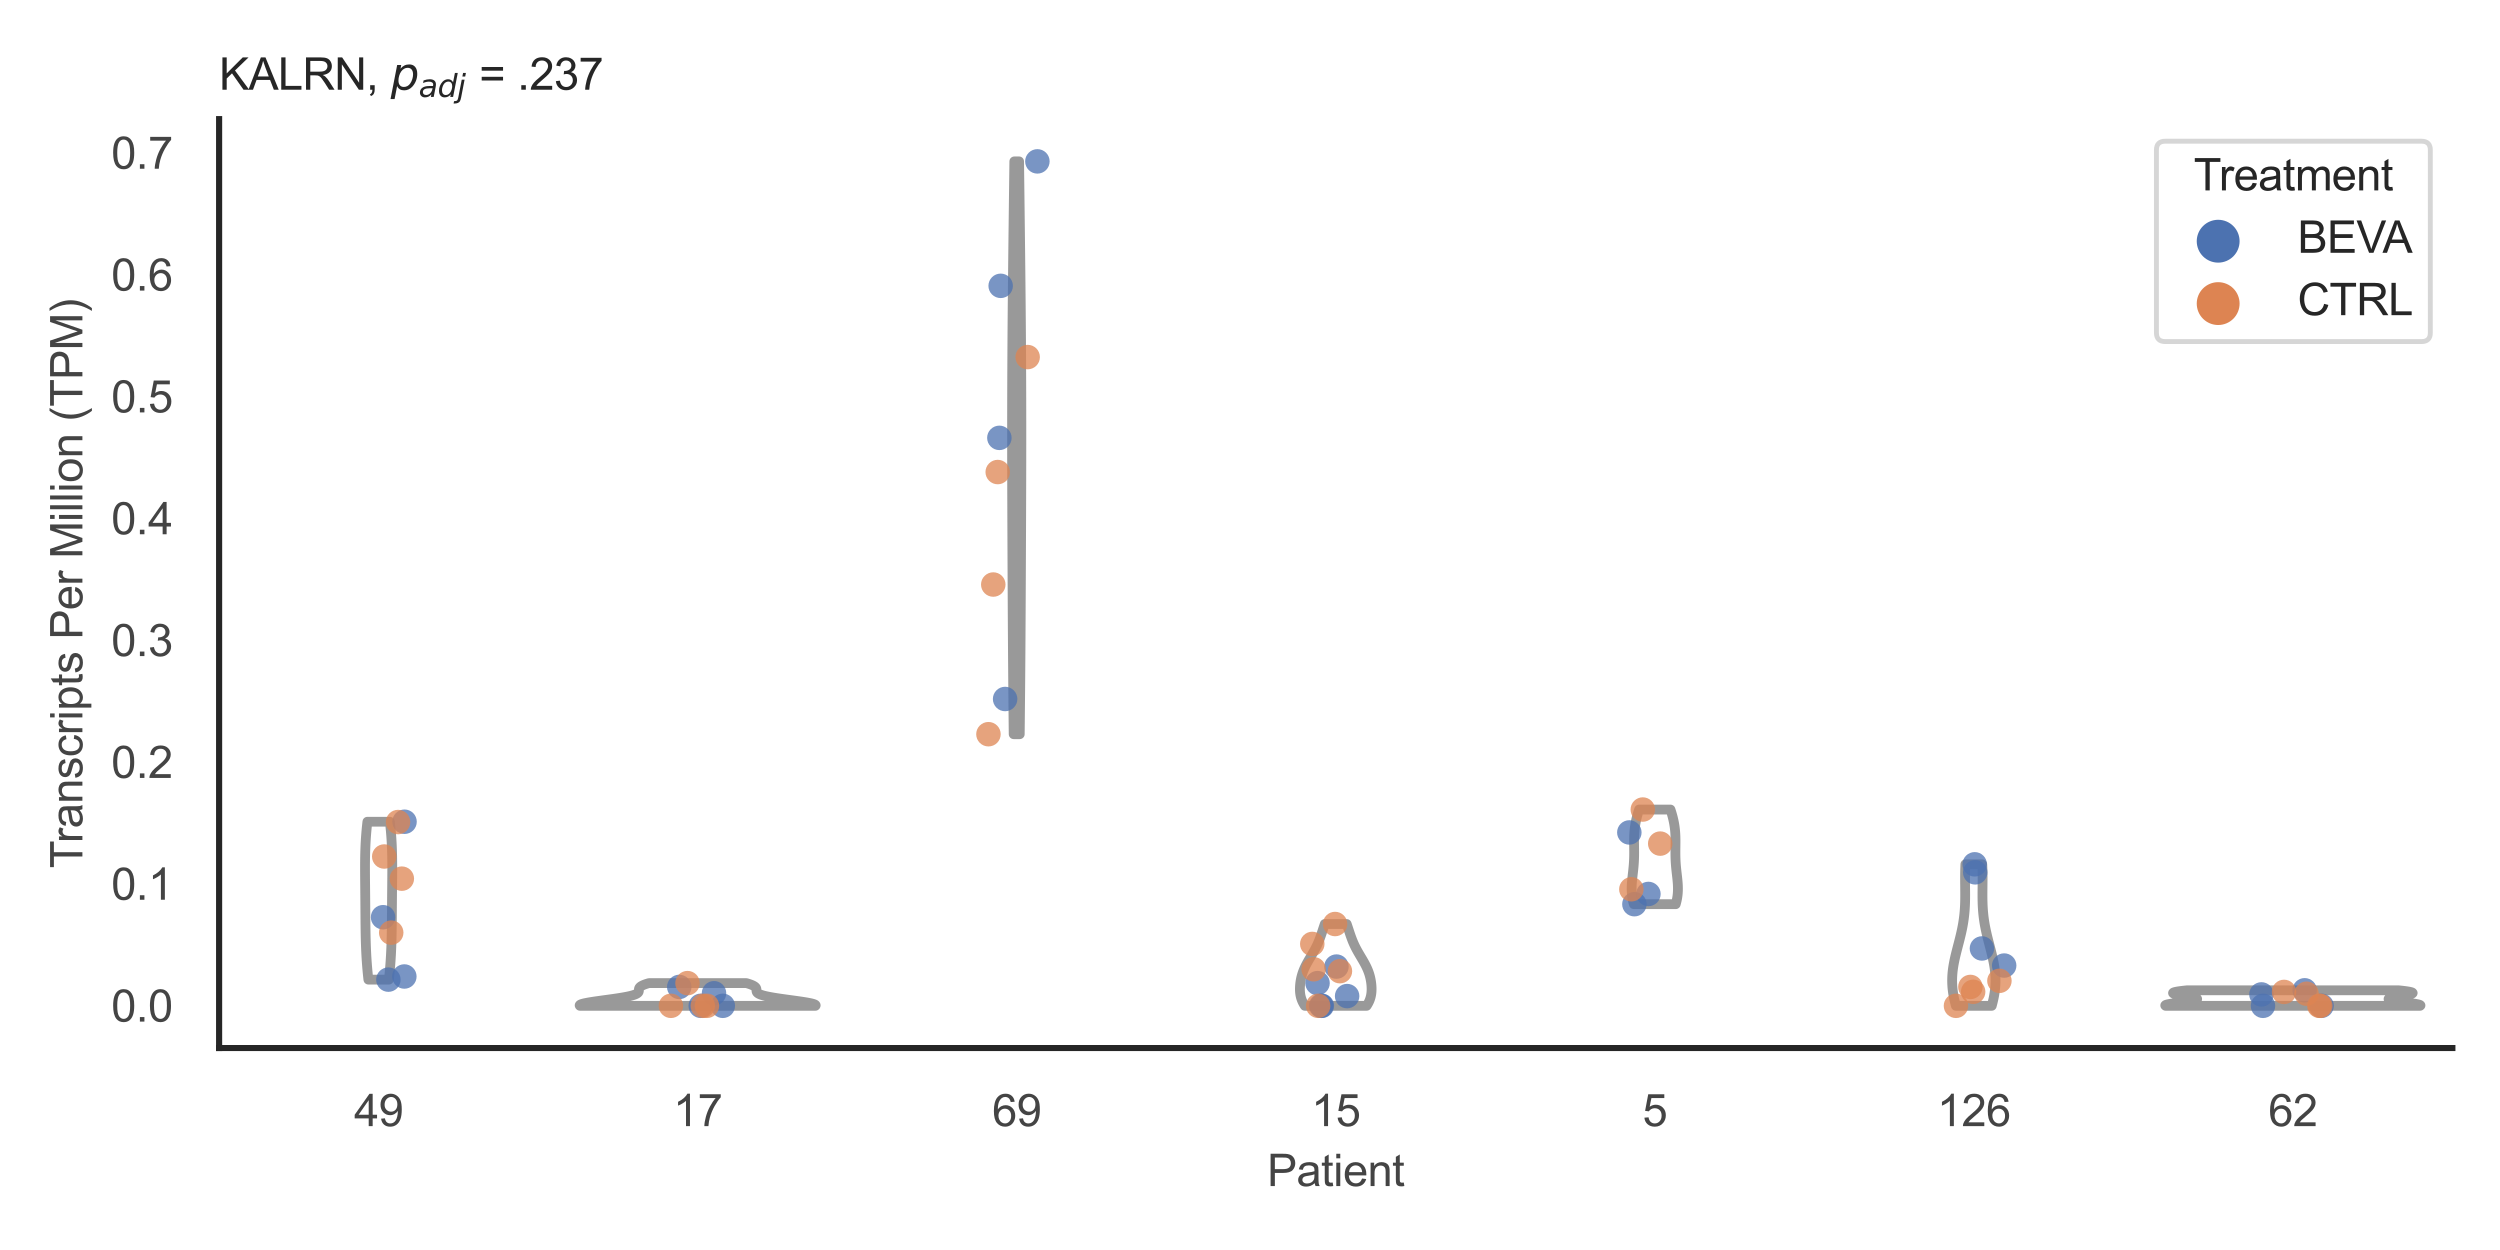 <?xml version="1.0" encoding="utf-8" standalone="no"?>
<!DOCTYPE svg PUBLIC "-//W3C//DTD SVG 1.1//EN"
  "http://www.w3.org/Graphics/SVG/1.1/DTD/svg11.dtd">
<svg xmlns:xlink="http://www.w3.org/1999/xlink" width="510.236pt" height="255.118pt" viewBox="0 0 510.236 255.118" xmlns="http://www.w3.org/2000/svg" version="1.1">
 <defs>
  <style type="text/css">*{stroke-linejoin: round; stroke-linecap: butt}</style>
 </defs>
 <g id="figure_1">
  <g id="patch_1">
   <path d="M 0 255.118 
L 510.236 255.118 
L 510.236 0 
L 0 0 
z
" style="fill: #ffffff"/>
  </g>
  <g id="axes_1">
   <g id="patch_2">
    <path d="M 44.72 213.898 
L 500.516 213.898 
L 500.516 24.32 
L 44.72 24.32 
z
" style="fill: #ffffff"/>
   </g>
   <g id="matplotlib.axis_1">
    <g id="xtick_1">
     <g id="text_1">
      <!-- 49 -->
      <g style="fill: #444444" transform="translate(72.272 229.84)scale(0.09 -0.09)">
       <defs>
        <path id="ArialMT-34" d="M 2069 0 
L 2069 1097 
L 81 1097 
L 81 1613 
L 2172 4581 
L 2631 4581 
L 2631 1613 
L 3250 1613 
L 3250 1097 
L 2631 1097 
L 2631 0 
L 2069 0 
z
M 2069 1613 
L 2069 3678 
L 634 1613 
L 2069 1613 
z
" transform="scale(0.016)"/>
        <path id="ArialMT-39" d="M 350 1059 
L 891 1109 
Q 959 728 1153 556 
Q 1347 384 1650 384 
Q 1909 384 2104 503 
Q 2300 622 2425 820 
Q 2550 1019 2634 1356 
Q 2719 1694 2719 2044 
Q 2719 2081 2716 2156 
Q 2547 1888 2255 1720 
Q 1963 1553 1622 1553 
Q 1053 1553 659 1965 
Q 266 2378 266 3053 
Q 266 3750 677 4175 
Q 1088 4600 1706 4600 
Q 2153 4600 2523 4359 
Q 2894 4119 3086 3673 
Q 3278 3228 3278 2384 
Q 3278 1506 3087 986 
Q 2897 466 2520 194 
Q 2144 -78 1638 -78 
Q 1100 -78 759 220 
Q 419 519 350 1059 
z
M 2653 3081 
Q 2653 3566 2395 3850 
Q 2138 4134 1775 4134 
Q 1400 4134 1122 3828 
Q 844 3522 844 3034 
Q 844 2597 1108 2323 
Q 1372 2050 1759 2050 
Q 2150 2050 2401 2323 
Q 2653 2597 2653 3081 
z
" transform="scale(0.016)"/>
       </defs>
       <use xlink:href="#ArialMT-34"/>
       <use xlink:href="#ArialMT-39" x="55.615"/>
      </g>
     </g>
    </g>
    <g id="xtick_2">
     <g id="text_2">
      <!-- 17 -->
      <g style="fill: #444444" transform="translate(137.386 229.84)scale(0.09 -0.09)">
       <defs>
        <path id="ArialMT-31" d="M 2384 0 
L 1822 0 
L 1822 3584 
Q 1619 3391 1289 3197 
Q 959 3003 697 2906 
L 697 3450 
Q 1169 3672 1522 3987 
Q 1875 4303 2022 4600 
L 2384 4600 
L 2384 0 
z
" transform="scale(0.016)"/>
        <path id="ArialMT-37" d="M 303 3981 
L 303 4522 
L 3269 4522 
L 3269 4084 
Q 2831 3619 2401 2847 
Q 1972 2075 1738 1259 
Q 1569 684 1522 0 
L 944 0 
Q 953 541 1156 1306 
Q 1359 2072 1739 2783 
Q 2119 3494 2547 3981 
L 303 3981 
z
" transform="scale(0.016)"/>
       </defs>
       <use xlink:href="#ArialMT-31"/>
       <use xlink:href="#ArialMT-37" x="55.615"/>
      </g>
     </g>
    </g>
    <g id="xtick_3">
     <g id="text_3">
      <!-- 69 -->
      <g style="fill: #444444" transform="translate(202.5 229.84)scale(0.09 -0.09)">
       <defs>
        <path id="ArialMT-36" d="M 3184 3459 
L 2625 3416 
Q 2550 3747 2413 3897 
Q 2184 4138 1850 4138 
Q 1581 4138 1378 3988 
Q 1113 3794 959 3422 
Q 806 3050 800 2363 
Q 1003 2672 1297 2822 
Q 1591 2972 1913 2972 
Q 2475 2972 2870 2558 
Q 3266 2144 3266 1488 
Q 3266 1056 3080 686 
Q 2894 316 2569 119 
Q 2244 -78 1831 -78 
Q 1128 -78 684 439 
Q 241 956 241 2144 
Q 241 3472 731 4075 
Q 1159 4600 1884 4600 
Q 2425 4600 2770 4297 
Q 3116 3994 3184 3459 
z
M 888 1484 
Q 888 1194 1011 928 
Q 1134 663 1356 523 
Q 1578 384 1822 384 
Q 2178 384 2434 671 
Q 2691 959 2691 1453 
Q 2691 1928 2437 2201 
Q 2184 2475 1800 2475 
Q 1419 2475 1153 2201 
Q 888 1928 888 1484 
z
" transform="scale(0.016)"/>
       </defs>
       <use xlink:href="#ArialMT-36"/>
       <use xlink:href="#ArialMT-39" x="55.615"/>
      </g>
     </g>
    </g>
    <g id="xtick_4">
     <g id="text_4">
      <!-- 15 -->
      <g style="fill: #444444" transform="translate(267.613 229.84)scale(0.09 -0.09)">
       <defs>
        <path id="ArialMT-35" d="M 266 1200 
L 856 1250 
Q 922 819 1161 601 
Q 1400 384 1738 384 
Q 2144 384 2425 690 
Q 2706 997 2706 1503 
Q 2706 1984 2436 2262 
Q 2166 2541 1728 2541 
Q 1456 2541 1237 2417 
Q 1019 2294 894 2097 
L 366 2166 
L 809 4519 
L 3088 4519 
L 3088 3981 
L 1259 3981 
L 1013 2750 
Q 1425 3038 1878 3038 
Q 2478 3038 2890 2622 
Q 3303 2206 3303 1553 
Q 3303 931 2941 478 
Q 2500 -78 1738 -78 
Q 1113 -78 717 272 
Q 322 622 266 1200 
z
" transform="scale(0.016)"/>
       </defs>
       <use xlink:href="#ArialMT-31"/>
       <use xlink:href="#ArialMT-35" x="55.615"/>
      </g>
     </g>
    </g>
    <g id="xtick_5">
     <g id="text_5">
      <!-- 5 -->
      <g style="fill: #444444" transform="translate(335.229 229.84)scale(0.09 -0.09)">
       <use xlink:href="#ArialMT-35"/>
      </g>
     </g>
    </g>
    <g id="xtick_6">
     <g id="text_6">
      <!-- 126 -->
      <g style="fill: #444444" transform="translate(395.338 229.84)scale(0.09 -0.09)">
       <defs>
        <path id="ArialMT-32" d="M 3222 541 
L 3222 0 
L 194 0 
Q 188 203 259 391 
Q 375 700 629 1000 
Q 884 1300 1366 1694 
Q 2113 2306 2375 2664 
Q 2638 3022 2638 3341 
Q 2638 3675 2398 3904 
Q 2159 4134 1775 4134 
Q 1369 4134 1125 3890 
Q 881 3647 878 3216 
L 300 3275 
Q 359 3922 746 4261 
Q 1134 4600 1788 4600 
Q 2447 4600 2831 4234 
Q 3216 3869 3216 3328 
Q 3216 3053 3103 2787 
Q 2991 2522 2730 2228 
Q 2469 1934 1863 1422 
Q 1356 997 1212 845 
Q 1069 694 975 541 
L 3222 541 
z
" transform="scale(0.016)"/>
       </defs>
       <use xlink:href="#ArialMT-31"/>
       <use xlink:href="#ArialMT-32" x="55.615"/>
       <use xlink:href="#ArialMT-36" x="111.23"/>
      </g>
     </g>
    </g>
    <g id="xtick_7">
     <g id="text_7">
      <!-- 62 -->
      <g style="fill: #444444" transform="translate(462.955 229.84)scale(0.09 -0.09)">
       <use xlink:href="#ArialMT-36"/>
       <use xlink:href="#ArialMT-32" x="55.615"/>
      </g>
     </g>
    </g>
    <g id="text_8">
     <!-- Patient -->
     <g style="fill: #444444" transform="translate(258.609 242.071)scale(0.09 -0.09)">
      <defs>
       <path id="ArialMT-50" d="M 494 0 
L 494 4581 
L 2222 4581 
Q 2678 4581 2919 4538 
Q 3256 4481 3484 4323 
Q 3713 4166 3852 3881 
Q 3991 3597 3991 3256 
Q 3991 2672 3619 2267 
Q 3247 1863 2275 1863 
L 1100 1863 
L 1100 0 
L 494 0 
z
M 1100 2403 
L 2284 2403 
Q 2872 2403 3119 2622 
Q 3366 2841 3366 3238 
Q 3366 3525 3220 3729 
Q 3075 3934 2838 4000 
Q 2684 4041 2272 4041 
L 1100 4041 
L 1100 2403 
z
" transform="scale(0.016)"/>
       <path id="ArialMT-61" d="M 2588 409 
Q 2275 144 1986 34 
Q 1697 -75 1366 -75 
Q 819 -75 525 192 
Q 231 459 231 875 
Q 231 1119 342 1320 
Q 453 1522 633 1644 
Q 813 1766 1038 1828 
Q 1203 1872 1538 1913 
Q 2219 1994 2541 2106 
Q 2544 2222 2544 2253 
Q 2544 2597 2384 2738 
Q 2169 2928 1744 2928 
Q 1347 2928 1158 2789 
Q 969 2650 878 2297 
L 328 2372 
Q 403 2725 575 2942 
Q 747 3159 1072 3276 
Q 1397 3394 1825 3394 
Q 2250 3394 2515 3294 
Q 2781 3194 2906 3042 
Q 3031 2891 3081 2659 
Q 3109 2516 3109 2141 
L 3109 1391 
Q 3109 606 3145 398 
Q 3181 191 3288 0 
L 2700 0 
Q 2613 175 2588 409 
z
M 2541 1666 
Q 2234 1541 1622 1453 
Q 1275 1403 1131 1340 
Q 988 1278 909 1158 
Q 831 1038 831 891 
Q 831 666 1001 516 
Q 1172 366 1500 366 
Q 1825 366 2078 508 
Q 2331 650 2450 897 
Q 2541 1088 2541 1459 
L 2541 1666 
z
" transform="scale(0.016)"/>
       <path id="ArialMT-74" d="M 1650 503 
L 1731 6 
Q 1494 -44 1306 -44 
Q 1000 -44 831 53 
Q 663 150 594 308 
Q 525 466 525 972 
L 525 2881 
L 113 2881 
L 113 3319 
L 525 3319 
L 525 4141 
L 1084 4478 
L 1084 3319 
L 1650 3319 
L 1650 2881 
L 1084 2881 
L 1084 941 
Q 1084 700 1114 631 
Q 1144 563 1211 522 
Q 1278 481 1403 481 
Q 1497 481 1650 503 
z
" transform="scale(0.016)"/>
       <path id="ArialMT-69" d="M 425 3934 
L 425 4581 
L 988 4581 
L 988 3934 
L 425 3934 
z
M 425 0 
L 425 3319 
L 988 3319 
L 988 0 
L 425 0 
z
" transform="scale(0.016)"/>
       <path id="ArialMT-65" d="M 2694 1069 
L 3275 997 
Q 3138 488 2766 206 
Q 2394 -75 1816 -75 
Q 1088 -75 661 373 
Q 234 822 234 1631 
Q 234 2469 665 2931 
Q 1097 3394 1784 3394 
Q 2450 3394 2872 2941 
Q 3294 2488 3294 1666 
Q 3294 1616 3291 1516 
L 816 1516 
Q 847 969 1125 678 
Q 1403 388 1819 388 
Q 2128 388 2347 550 
Q 2566 713 2694 1069 
z
M 847 1978 
L 2700 1978 
Q 2663 2397 2488 2606 
Q 2219 2931 1791 2931 
Q 1403 2931 1139 2672 
Q 875 2413 847 1978 
z
" transform="scale(0.016)"/>
       <path id="ArialMT-6e" d="M 422 0 
L 422 3319 
L 928 3319 
L 928 2847 
Q 1294 3394 1984 3394 
Q 2284 3394 2536 3286 
Q 2788 3178 2913 3003 
Q 3038 2828 3088 2588 
Q 3119 2431 3119 2041 
L 3119 0 
L 2556 0 
L 2556 2019 
Q 2556 2363 2490 2533 
Q 2425 2703 2258 2804 
Q 2091 2906 1866 2906 
Q 1506 2906 1245 2678 
Q 984 2450 984 1813 
L 984 0 
L 422 0 
z
" transform="scale(0.016)"/>
      </defs>
      <use xlink:href="#ArialMT-50"/>
      <use xlink:href="#ArialMT-61" x="66.699"/>
      <use xlink:href="#ArialMT-74" x="122.314"/>
      <use xlink:href="#ArialMT-69" x="150.098"/>
      <use xlink:href="#ArialMT-65" x="172.314"/>
      <use xlink:href="#ArialMT-6e" x="227.93"/>
      <use xlink:href="#ArialMT-74" x="283.545"/>
     </g>
    </g>
   </g>
   <g id="matplotlib.axis_2">
    <g id="ytick_1">
     <g id="text_9">
      <!-- 0.0 -->
      <g style="fill: #444444" transform="translate(22.71 208.502)scale(0.09 -0.09)">
       <defs>
        <path id="ArialMT-30" d="M 266 2259 
Q 266 3072 433 3567 
Q 600 4063 929 4331 
Q 1259 4600 1759 4600 
Q 2128 4600 2406 4451 
Q 2684 4303 2865 4023 
Q 3047 3744 3150 3342 
Q 3253 2941 3253 2259 
Q 3253 1453 3087 958 
Q 2922 463 2592 192 
Q 2263 -78 1759 -78 
Q 1097 -78 719 397 
Q 266 969 266 2259 
z
M 844 2259 
Q 844 1131 1108 757 
Q 1372 384 1759 384 
Q 2147 384 2411 759 
Q 2675 1134 2675 2259 
Q 2675 3391 2411 3762 
Q 2147 4134 1753 4134 
Q 1366 4134 1134 3806 
Q 844 3388 844 2259 
z
" transform="scale(0.016)"/>
        <path id="ArialMT-2e" d="M 581 0 
L 581 641 
L 1222 641 
L 1222 0 
L 581 0 
z
" transform="scale(0.016)"/>
       </defs>
       <use xlink:href="#ArialMT-30"/>
       <use xlink:href="#ArialMT-2e" x="55.615"/>
       <use xlink:href="#ArialMT-30" x="83.398"/>
      </g>
     </g>
    </g>
    <g id="ytick_2">
     <g id="text_10">
      <!-- 0.1 -->
      <g style="fill: #444444" transform="translate(22.71 183.636)scale(0.09 -0.09)">
       <use xlink:href="#ArialMT-30"/>
       <use xlink:href="#ArialMT-2e" x="55.615"/>
       <use xlink:href="#ArialMT-31" x="83.398"/>
      </g>
     </g>
    </g>
    <g id="ytick_3">
     <g id="text_11">
      <!-- 0.2 -->
      <g style="fill: #444444" transform="translate(22.71 158.77)scale(0.09 -0.09)">
       <use xlink:href="#ArialMT-30"/>
       <use xlink:href="#ArialMT-2e" x="55.615"/>
       <use xlink:href="#ArialMT-32" x="83.398"/>
      </g>
     </g>
    </g>
    <g id="ytick_4">
     <g id="text_12">
      <!-- 0.3 -->
      <g style="fill: #444444" transform="translate(22.71 133.904)scale(0.09 -0.09)">
       <defs>
        <path id="ArialMT-33" d="M 269 1209 
L 831 1284 
Q 928 806 1161 595 
Q 1394 384 1728 384 
Q 2125 384 2398 659 
Q 2672 934 2672 1341 
Q 2672 1728 2419 1979 
Q 2166 2231 1775 2231 
Q 1616 2231 1378 2169 
L 1441 2663 
Q 1497 2656 1531 2656 
Q 1891 2656 2178 2843 
Q 2466 3031 2466 3422 
Q 2466 3731 2256 3934 
Q 2047 4138 1716 4138 
Q 1388 4138 1169 3931 
Q 950 3725 888 3313 
L 325 3413 
Q 428 3978 793 4289 
Q 1159 4600 1703 4600 
Q 2078 4600 2393 4439 
Q 2709 4278 2876 4000 
Q 3044 3722 3044 3409 
Q 3044 3113 2884 2869 
Q 2725 2625 2413 2481 
Q 2819 2388 3044 2092 
Q 3269 1797 3269 1353 
Q 3269 753 2831 336 
Q 2394 -81 1725 -81 
Q 1122 -81 723 278 
Q 325 638 269 1209 
z
" transform="scale(0.016)"/>
       </defs>
       <use xlink:href="#ArialMT-30"/>
       <use xlink:href="#ArialMT-2e" x="55.615"/>
       <use xlink:href="#ArialMT-33" x="83.398"/>
      </g>
     </g>
    </g>
    <g id="ytick_5">
     <g id="text_13">
      <!-- 0.4 -->
      <g style="fill: #444444" transform="translate(22.71 109.038)scale(0.09 -0.09)">
       <use xlink:href="#ArialMT-30"/>
       <use xlink:href="#ArialMT-2e" x="55.615"/>
       <use xlink:href="#ArialMT-34" x="83.398"/>
      </g>
     </g>
    </g>
    <g id="ytick_6">
     <g id="text_14">
      <!-- 0.5 -->
      <g style="fill: #444444" transform="translate(22.71 84.171)scale(0.09 -0.09)">
       <use xlink:href="#ArialMT-30"/>
       <use xlink:href="#ArialMT-2e" x="55.615"/>
       <use xlink:href="#ArialMT-35" x="83.398"/>
      </g>
     </g>
    </g>
    <g id="ytick_7">
     <g id="text_15">
      <!-- 0.6 -->
      <g style="fill: #444444" transform="translate(22.71 59.305)scale(0.09 -0.09)">
       <use xlink:href="#ArialMT-30"/>
       <use xlink:href="#ArialMT-2e" x="55.615"/>
       <use xlink:href="#ArialMT-36" x="83.398"/>
      </g>
     </g>
    </g>
    <g id="ytick_8">
     <g id="text_16">
      <!-- 0.7 -->
      <g style="fill: #444444" transform="translate(22.71 34.439)scale(0.09 -0.09)">
       <use xlink:href="#ArialMT-30"/>
       <use xlink:href="#ArialMT-2e" x="55.615"/>
       <use xlink:href="#ArialMT-37" x="83.398"/>
      </g>
     </g>
    </g>
    <g id="text_17">
     <!-- Transcripts Per Million (TPM) -->
     <g style="fill: #444444" transform="translate(16.816 177.194)rotate(-90)scale(0.09 -0.09)">
      <defs>
       <path id="ArialMT-54" d="M 1659 0 
L 1659 4041 
L 150 4041 
L 150 4581 
L 3781 4581 
L 3781 4041 
L 2266 4041 
L 2266 0 
L 1659 0 
z
" transform="scale(0.016)"/>
       <path id="ArialMT-72" d="M 416 0 
L 416 3319 
L 922 3319 
L 922 2816 
Q 1116 3169 1280 3281 
Q 1444 3394 1641 3394 
Q 1925 3394 2219 3213 
L 2025 2691 
Q 1819 2813 1613 2813 
Q 1428 2813 1281 2702 
Q 1134 2591 1072 2394 
Q 978 2094 978 1738 
L 978 0 
L 416 0 
z
" transform="scale(0.016)"/>
       <path id="ArialMT-73" d="M 197 991 
L 753 1078 
Q 800 744 1014 566 
Q 1228 388 1613 388 
Q 2000 388 2187 545 
Q 2375 703 2375 916 
Q 2375 1106 2209 1216 
Q 2094 1291 1634 1406 
Q 1016 1563 777 1677 
Q 538 1791 414 1992 
Q 291 2194 291 2438 
Q 291 2659 392 2848 
Q 494 3038 669 3163 
Q 800 3259 1026 3326 
Q 1253 3394 1513 3394 
Q 1903 3394 2198 3281 
Q 2494 3169 2634 2976 
Q 2775 2784 2828 2463 
L 2278 2388 
Q 2241 2644 2061 2787 
Q 1881 2931 1553 2931 
Q 1166 2931 1000 2803 
Q 834 2675 834 2503 
Q 834 2394 903 2306 
Q 972 2216 1119 2156 
Q 1203 2125 1616 2013 
Q 2213 1853 2448 1751 
Q 2684 1650 2818 1456 
Q 2953 1263 2953 975 
Q 2953 694 2789 445 
Q 2625 197 2315 61 
Q 2006 -75 1616 -75 
Q 969 -75 630 194 
Q 291 463 197 991 
z
" transform="scale(0.016)"/>
       <path id="ArialMT-63" d="M 2588 1216 
L 3141 1144 
Q 3050 572 2676 248 
Q 2303 -75 1759 -75 
Q 1078 -75 664 370 
Q 250 816 250 1647 
Q 250 2184 428 2587 
Q 606 2991 970 3192 
Q 1334 3394 1763 3394 
Q 2303 3394 2647 3120 
Q 2991 2847 3088 2344 
L 2541 2259 
Q 2463 2594 2264 2762 
Q 2066 2931 1784 2931 
Q 1359 2931 1093 2626 
Q 828 2322 828 1663 
Q 828 994 1084 691 
Q 1341 388 1753 388 
Q 2084 388 2306 591 
Q 2528 794 2588 1216 
z
" transform="scale(0.016)"/>
       <path id="ArialMT-70" d="M 422 -1272 
L 422 3319 
L 934 3319 
L 934 2888 
Q 1116 3141 1344 3267 
Q 1572 3394 1897 3394 
Q 2322 3394 2647 3175 
Q 2972 2956 3137 2557 
Q 3303 2159 3303 1684 
Q 3303 1175 3120 767 
Q 2938 359 2589 142 
Q 2241 -75 1856 -75 
Q 1575 -75 1351 44 
Q 1128 163 984 344 
L 984 -1272 
L 422 -1272 
z
M 931 1641 
Q 931 1000 1190 694 
Q 1450 388 1819 388 
Q 2194 388 2461 705 
Q 2728 1022 2728 1688 
Q 2728 2322 2467 2637 
Q 2206 2953 1844 2953 
Q 1484 2953 1207 2617 
Q 931 2281 931 1641 
z
" transform="scale(0.016)"/>
       <path id="ArialMT-20" transform="scale(0.016)"/>
       <path id="ArialMT-4d" d="M 475 0 
L 475 4581 
L 1388 4581 
L 2472 1338 
Q 2622 884 2691 659 
Q 2769 909 2934 1394 
L 4031 4581 
L 4847 4581 
L 4847 0 
L 4263 0 
L 4263 3834 
L 2931 0 
L 2384 0 
L 1059 3900 
L 1059 0 
L 475 0 
z
" transform="scale(0.016)"/>
       <path id="ArialMT-6c" d="M 409 0 
L 409 4581 
L 972 4581 
L 972 0 
L 409 0 
z
" transform="scale(0.016)"/>
       <path id="ArialMT-6f" d="M 213 1659 
Q 213 2581 725 3025 
Q 1153 3394 1769 3394 
Q 2453 3394 2887 2945 
Q 3322 2497 3322 1706 
Q 3322 1066 3130 698 
Q 2938 331 2570 128 
Q 2203 -75 1769 -75 
Q 1072 -75 642 372 
Q 213 819 213 1659 
z
M 791 1659 
Q 791 1022 1069 705 
Q 1347 388 1769 388 
Q 2188 388 2466 706 
Q 2744 1025 2744 1678 
Q 2744 2294 2464 2611 
Q 2184 2928 1769 2928 
Q 1347 2928 1069 2612 
Q 791 2297 791 1659 
z
" transform="scale(0.016)"/>
       <path id="ArialMT-28" d="M 1497 -1347 
Q 1031 -759 709 28 
Q 388 816 388 1659 
Q 388 2403 628 3084 
Q 909 3875 1497 4659 
L 1900 4659 
Q 1522 4009 1400 3731 
Q 1209 3300 1100 2831 
Q 966 2247 966 1656 
Q 966 153 1900 -1347 
L 1497 -1347 
z
" transform="scale(0.016)"/>
       <path id="ArialMT-29" d="M 791 -1347 
L 388 -1347 
Q 1322 153 1322 1656 
Q 1322 2244 1188 2822 
Q 1081 3291 891 3722 
Q 769 4003 388 4659 
L 791 4659 
Q 1378 3875 1659 3084 
Q 1900 2403 1900 1659 
Q 1900 816 1576 28 
Q 1253 -759 791 -1347 
z
" transform="scale(0.016)"/>
      </defs>
      <use xlink:href="#ArialMT-54"/>
      <use xlink:href="#ArialMT-72" x="57.334"/>
      <use xlink:href="#ArialMT-61" x="90.635"/>
      <use xlink:href="#ArialMT-6e" x="146.25"/>
      <use xlink:href="#ArialMT-73" x="201.865"/>
      <use xlink:href="#ArialMT-63" x="251.865"/>
      <use xlink:href="#ArialMT-72" x="301.865"/>
      <use xlink:href="#ArialMT-69" x="335.166"/>
      <use xlink:href="#ArialMT-70" x="357.383"/>
      <use xlink:href="#ArialMT-74" x="412.998"/>
      <use xlink:href="#ArialMT-73" x="440.781"/>
      <use xlink:href="#ArialMT-20" x="490.781"/>
      <use xlink:href="#ArialMT-50" x="518.564"/>
      <use xlink:href="#ArialMT-65" x="585.264"/>
      <use xlink:href="#ArialMT-72" x="640.879"/>
      <use xlink:href="#ArialMT-20" x="674.18"/>
      <use xlink:href="#ArialMT-4d" x="701.963"/>
      <use xlink:href="#ArialMT-69" x="785.264"/>
      <use xlink:href="#ArialMT-6c" x="807.48"/>
      <use xlink:href="#ArialMT-6c" x="829.697"/>
      <use xlink:href="#ArialMT-69" x="851.914"/>
      <use xlink:href="#ArialMT-6f" x="874.131"/>
      <use xlink:href="#ArialMT-6e" x="929.746"/>
      <use xlink:href="#ArialMT-20" x="985.361"/>
      <use xlink:href="#ArialMT-28" x="1013.145"/>
      <use xlink:href="#ArialMT-54" x="1046.445"/>
      <use xlink:href="#ArialMT-50" x="1107.529"/>
      <use xlink:href="#ArialMT-4d" x="1174.229"/>
      <use xlink:href="#ArialMT-29" x="1257.529"/>
     </g>
    </g>
   </g>
   <g id="PolyCollection_1">
    <defs>
     <path id="m0d8b62d50a" d="M 79.369 -55.183 
L 75.185 -55.183 
L 75.149 -55.509 
L 75.114 -55.834 
L 75.08 -56.16 
L 75.048 -56.485 
L 75.017 -56.811 
L 74.987 -57.136 
L 74.958 -57.462 
L 74.931 -57.787 
L 74.904 -58.113 
L 74.88 -58.438 
L 74.856 -58.764 
L 74.833 -59.089 
L 74.812 -59.415 
L 74.792 -59.74 
L 74.773 -60.066 
L 74.756 -60.391 
L 74.739 -60.717 
L 74.724 -61.042 
L 74.709 -61.368 
L 74.696 -61.693 
L 74.684 -62.019 
L 74.672 -62.344 
L 74.662 -62.67 
L 74.652 -62.995 
L 74.643 -63.321 
L 74.635 -63.646 
L 74.627 -63.972 
L 74.621 -64.297 
L 74.614 -64.623 
L 74.609 -64.948 
L 74.604 -65.273 
L 74.599 -65.599 
L 74.595 -65.924 
L 74.591 -66.25 
L 74.587 -66.575 
L 74.584 -66.901 
L 74.581 -67.226 
L 74.578 -67.552 
L 74.575 -67.877 
L 74.573 -68.203 
L 74.571 -68.528 
L 74.568 -68.854 
L 74.566 -69.179 
L 74.564 -69.505 
L 74.561 -69.83 
L 74.559 -70.156 
L 74.556 -70.481 
L 74.554 -70.807 
L 74.551 -71.132 
L 74.549 -71.458 
L 74.546 -71.783 
L 74.543 -72.109 
L 74.54 -72.434 
L 74.537 -72.76 
L 74.534 -73.085 
L 74.531 -73.411 
L 74.528 -73.736 
L 74.525 -74.062 
L 74.522 -74.387 
L 74.518 -74.713 
L 74.515 -75.038 
L 74.513 -75.364 
L 74.51 -75.689 
L 74.507 -76.015 
L 74.505 -76.34 
L 74.503 -76.666 
L 74.501 -76.991 
L 74.5 -77.317 
L 74.499 -77.642 
L 74.499 -77.968 
L 74.499 -78.293 
L 74.5 -78.619 
L 74.502 -78.944 
L 74.505 -79.27 
L 74.508 -79.595 
L 74.512 -79.921 
L 74.518 -80.246 
L 74.524 -80.572 
L 74.532 -80.897 
L 74.54 -81.223 
L 74.55 -81.548 
L 74.562 -81.874 
L 74.574 -82.199 
L 74.588 -82.525 
L 74.603 -82.85 
L 74.62 -83.176 
L 74.639 -83.501 
L 74.659 -83.827 
L 74.68 -84.152 
L 74.703 -84.478 
L 74.728 -84.803 
L 74.754 -85.128 
L 74.782 -85.454 
L 74.812 -85.779 
L 74.843 -86.105 
L 74.875 -86.43 
L 74.91 -86.756 
L 74.945 -87.081 
L 74.982 -87.407 
L 79.571 -87.407 
L 79.571 -87.407 
L 79.608 -87.081 
L 79.644 -86.756 
L 79.678 -86.43 
L 79.711 -86.105 
L 79.742 -85.779 
L 79.772 -85.454 
L 79.8 -85.128 
L 79.826 -84.803 
L 79.851 -84.478 
L 79.874 -84.152 
L 79.895 -83.827 
L 79.915 -83.501 
L 79.933 -83.176 
L 79.95 -82.85 
L 79.966 -82.525 
L 79.98 -82.199 
L 79.992 -81.874 
L 80.003 -81.548 
L 80.013 -81.223 
L 80.022 -80.897 
L 80.03 -80.572 
L 80.036 -80.246 
L 80.041 -79.921 
L 80.046 -79.595 
L 80.049 -79.27 
L 80.052 -78.944 
L 80.053 -78.619 
L 80.054 -78.293 
L 80.055 -77.968 
L 80.055 -77.642 
L 80.054 -77.317 
L 80.053 -76.991 
L 80.051 -76.666 
L 80.049 -76.34 
L 80.047 -76.015 
L 80.044 -75.689 
L 80.041 -75.364 
L 80.038 -75.038 
L 80.035 -74.713 
L 80.032 -74.387 
L 80.029 -74.062 
L 80.026 -73.736 
L 80.023 -73.411 
L 80.02 -73.085 
L 80.016 -72.76 
L 80.013 -72.434 
L 80.011 -72.109 
L 80.008 -71.783 
L 80.005 -71.458 
L 80.002 -71.132 
L 80 -70.807 
L 79.997 -70.481 
L 79.995 -70.156 
L 79.992 -69.83 
L 79.99 -69.505 
L 79.988 -69.179 
L 79.986 -68.854 
L 79.983 -68.528 
L 79.981 -68.203 
L 79.978 -67.877 
L 79.976 -67.552 
L 79.973 -67.226 
L 79.97 -66.901 
L 79.967 -66.575 
L 79.963 -66.25 
L 79.959 -65.924 
L 79.955 -65.599 
L 79.95 -65.273 
L 79.945 -64.948 
L 79.939 -64.623 
L 79.933 -64.297 
L 79.926 -63.972 
L 79.919 -63.646 
L 79.911 -63.321 
L 79.902 -62.995 
L 79.892 -62.67 
L 79.882 -62.344 
L 79.87 -62.019 
L 79.858 -61.693 
L 79.844 -61.368 
L 79.83 -61.042 
L 79.814 -60.717 
L 79.798 -60.391 
L 79.78 -60.066 
L 79.761 -59.74 
L 79.741 -59.415 
L 79.72 -59.089 
L 79.698 -58.764 
L 79.674 -58.438 
L 79.649 -58.113 
L 79.623 -57.787 
L 79.596 -57.462 
L 79.567 -57.136 
L 79.537 -56.811 
L 79.506 -56.485 
L 79.474 -56.16 
L 79.44 -55.834 
L 79.405 -55.509 
L 79.369 -55.183 
z
" style="stroke: #999999; stroke-width: 2"/>
    </defs>
    <g clip-path="url(#pbd290c2dd4)">
     <use xlink:href="#m0d8b62d50a" x="0" y="255.118" style="fill: #ffffff; stroke: #999999; stroke-width: 2"/>
    </g>
   </g>
   <g id="PolyCollection_2">
    <defs>
     <path id="mb11c9c2fd2" d="M 166.42 -49.837 
L 118.361 -49.837 
L 118.319 -49.884 
L 118.303 -49.931 
L 118.313 -49.978 
L 118.349 -50.024 
L 118.41 -50.071 
L 118.495 -50.118 
L 118.604 -50.165 
L 118.736 -50.211 
L 118.891 -50.258 
L 119.066 -50.305 
L 119.262 -50.352 
L 119.477 -50.398 
L 119.709 -50.445 
L 119.959 -50.492 
L 120.223 -50.539 
L 120.502 -50.586 
L 120.793 -50.632 
L 121.095 -50.679 
L 121.408 -50.726 
L 121.729 -50.773 
L 122.057 -50.819 
L 122.39 -50.866 
L 122.728 -50.913 
L 123.068 -50.96 
L 123.41 -51.007 
L 123.752 -51.053 
L 124.094 -51.1 
L 124.432 -51.147 
L 124.768 -51.194 
L 125.099 -51.24 
L 125.424 -51.287 
L 125.742 -51.334 
L 126.053 -51.381 
L 126.356 -51.427 
L 126.65 -51.474 
L 126.934 -51.521 
L 127.207 -51.568 
L 127.469 -51.615 
L 127.72 -51.661 
L 127.96 -51.708 
L 128.187 -51.755 
L 128.402 -51.802 
L 128.604 -51.848 
L 128.794 -51.895 
L 128.972 -51.942 
L 129.137 -51.989 
L 129.29 -52.036 
L 129.43 -52.082 
L 129.559 -52.129 
L 129.677 -52.176 
L 129.783 -52.223 
L 129.878 -52.269 
L 129.963 -52.316 
L 130.038 -52.363 
L 130.104 -52.41 
L 130.161 -52.456 
L 130.21 -52.503 
L 130.252 -52.55 
L 130.286 -52.597 
L 130.314 -52.644 
L 130.337 -52.69 
L 130.354 -52.737 
L 130.368 -52.784 
L 130.377 -52.831 
L 130.384 -52.877 
L 130.388 -52.924 
L 130.39 -52.971 
L 130.392 -53.018 
L 130.393 -53.065 
L 130.395 -53.111 
L 130.397 -53.158 
L 130.401 -53.205 
L 130.406 -53.252 
L 130.415 -53.298 
L 130.426 -53.345 
L 130.441 -53.392 
L 130.46 -53.439 
L 130.483 -53.485 
L 130.512 -53.532 
L 130.545 -53.579 
L 130.584 -53.626 
L 130.629 -53.673 
L 130.68 -53.719 
L 130.738 -53.766 
L 130.802 -53.813 
L 130.873 -53.86 
L 130.951 -53.906 
L 131.037 -53.953 
L 131.129 -54 
L 131.228 -54.047 
L 131.335 -54.094 
L 131.449 -54.14 
L 131.57 -54.187 
L 131.698 -54.234 
L 131.833 -54.281 
L 131.975 -54.327 
L 132.123 -54.374 
L 132.278 -54.421 
L 132.439 -54.468 
L 152.342 -54.468 
L 152.342 -54.468 
L 152.503 -54.421 
L 152.658 -54.374 
L 152.807 -54.327 
L 152.948 -54.281 
L 153.083 -54.234 
L 153.211 -54.187 
L 153.332 -54.14 
L 153.446 -54.094 
L 153.553 -54.047 
L 153.652 -54 
L 153.745 -53.953 
L 153.83 -53.906 
L 153.908 -53.86 
L 153.979 -53.813 
L 154.043 -53.766 
L 154.101 -53.719 
L 154.152 -53.673 
L 154.197 -53.626 
L 154.236 -53.579 
L 154.27 -53.532 
L 154.298 -53.485 
L 154.321 -53.439 
L 154.34 -53.392 
L 154.355 -53.345 
L 154.366 -53.298 
L 154.375 -53.252 
L 154.381 -53.205 
L 154.384 -53.158 
L 154.387 -53.111 
L 154.388 -53.065 
L 154.389 -53.018 
L 154.391 -52.971 
L 154.393 -52.924 
L 154.398 -52.877 
L 154.404 -52.831 
L 154.414 -52.784 
L 154.427 -52.737 
L 154.444 -52.69 
L 154.467 -52.644 
L 154.495 -52.597 
L 154.529 -52.55 
L 154.571 -52.503 
L 154.62 -52.456 
L 154.677 -52.41 
L 154.743 -52.363 
L 154.818 -52.316 
L 154.903 -52.269 
L 154.998 -52.223 
L 155.105 -52.176 
L 155.222 -52.129 
L 155.351 -52.082 
L 155.492 -52.036 
L 155.644 -51.989 
L 155.809 -51.942 
L 155.987 -51.895 
L 156.177 -51.848 
L 156.379 -51.802 
L 156.594 -51.755 
L 156.822 -51.708 
L 157.061 -51.661 
L 157.312 -51.615 
L 157.574 -51.568 
L 157.848 -51.521 
L 158.132 -51.474 
L 158.425 -51.427 
L 158.728 -51.381 
L 159.039 -51.334 
L 159.357 -51.287 
L 159.683 -51.24 
L 160.013 -51.194 
L 160.349 -51.147 
L 160.688 -51.1 
L 161.029 -51.053 
L 161.371 -51.007 
L 161.713 -50.96 
L 162.054 -50.913 
L 162.391 -50.866 
L 162.725 -50.819 
L 163.053 -50.773 
L 163.373 -50.726 
L 163.686 -50.679 
L 163.988 -50.632 
L 164.279 -50.586 
L 164.558 -50.539 
L 164.823 -50.492 
L 165.072 -50.445 
L 165.305 -50.398 
L 165.519 -50.352 
L 165.715 -50.305 
L 165.891 -50.258 
L 166.045 -50.211 
L 166.177 -50.165 
L 166.286 -50.118 
L 166.372 -50.071 
L 166.432 -50.024 
L 166.468 -49.978 
L 166.478 -49.931 
L 166.462 -49.884 
L 166.42 -49.837 
z
" style="stroke: #999999; stroke-width: 2"/>
    </defs>
    <g clip-path="url(#pbd290c2dd4)">
     <use xlink:href="#mb11c9c2fd2" x="0" y="255.118" style="fill: #ffffff; stroke: #999999; stroke-width: 2"/>
    </g>
   </g>
   <g id="PolyCollection_3">
    <defs>
     <path id="m921c35abfa" d="M 208.123 -105.271 
L 206.885 -105.271 
L 206.872 -106.452 
L 206.859 -107.633 
L 206.846 -108.813 
L 206.834 -109.994 
L 206.822 -111.175 
L 206.811 -112.356 
L 206.8 -113.537 
L 206.789 -114.718 
L 206.779 -115.899 
L 206.769 -117.08 
L 206.76 -118.261 
L 206.751 -119.442 
L 206.742 -120.623 
L 206.734 -121.804 
L 206.726 -122.984 
L 206.718 -124.165 
L 206.711 -125.346 
L 206.703 -126.527 
L 206.696 -127.708 
L 206.69 -128.889 
L 206.683 -130.07 
L 206.677 -131.251 
L 206.671 -132.432 
L 206.664 -133.613 
L 206.659 -134.794 
L 206.653 -135.974 
L 206.647 -137.155 
L 206.641 -138.336 
L 206.636 -139.517 
L 206.63 -140.698 
L 206.625 -141.879 
L 206.62 -143.06 
L 206.615 -144.241 
L 206.61 -145.422 
L 206.605 -146.603 
L 206.6 -147.784 
L 206.595 -148.964 
L 206.591 -150.145 
L 206.587 -151.326 
L 206.583 -152.507 
L 206.579 -153.688 
L 206.575 -154.869 
L 206.572 -156.05 
L 206.569 -157.231 
L 206.566 -158.412 
L 206.563 -159.593 
L 206.561 -160.774 
L 206.559 -161.954 
L 206.558 -163.135 
L 206.557 -164.316 
L 206.556 -165.497 
L 206.556 -166.678 
L 206.556 -167.859 
L 206.557 -169.04 
L 206.558 -170.221 
L 206.56 -171.402 
L 206.562 -172.583 
L 206.565 -173.764 
L 206.568 -174.944 
L 206.572 -176.125 
L 206.577 -177.306 
L 206.581 -178.487 
L 206.587 -179.668 
L 206.593 -180.849 
L 206.599 -182.03 
L 206.606 -183.211 
L 206.613 -184.392 
L 206.621 -185.573 
L 206.629 -186.754 
L 206.638 -187.935 
L 206.647 -189.115 
L 206.657 -190.296 
L 206.667 -191.477 
L 206.677 -192.658 
L 206.688 -193.839 
L 206.699 -195.02 
L 206.71 -196.201 
L 206.722 -197.382 
L 206.734 -198.563 
L 206.747 -199.744 
L 206.759 -200.925 
L 206.772 -202.105 
L 206.786 -203.286 
L 206.799 -204.467 
L 206.813 -205.648 
L 206.826 -206.829 
L 206.84 -208.01 
L 206.855 -209.191 
L 206.869 -210.372 
L 206.883 -211.553 
L 206.898 -212.734 
L 206.912 -213.915 
L 206.927 -215.095 
L 206.942 -216.276 
L 206.957 -217.457 
L 206.972 -218.638 
L 206.987 -219.819 
L 207.002 -221 
L 207.017 -222.181 
L 207.992 -222.181 
L 207.992 -222.181 
L 208.007 -221 
L 208.022 -219.819 
L 208.037 -218.638 
L 208.052 -217.457 
L 208.067 -216.276 
L 208.082 -215.095 
L 208.096 -213.915 
L 208.111 -212.734 
L 208.125 -211.553 
L 208.14 -210.372 
L 208.154 -209.191 
L 208.168 -208.01 
L 208.182 -206.829 
L 208.196 -205.648 
L 208.21 -204.467 
L 208.223 -203.286 
L 208.236 -202.105 
L 208.249 -200.925 
L 208.262 -199.744 
L 208.274 -198.563 
L 208.287 -197.382 
L 208.298 -196.201 
L 208.31 -195.02 
L 208.321 -193.839 
L 208.332 -192.658 
L 208.342 -191.477 
L 208.352 -190.296 
L 208.362 -189.115 
L 208.371 -187.935 
L 208.38 -186.754 
L 208.388 -185.573 
L 208.396 -184.392 
L 208.403 -183.211 
L 208.41 -182.03 
L 208.416 -180.849 
L 208.422 -179.668 
L 208.427 -178.487 
L 208.432 -177.306 
L 208.436 -176.125 
L 208.44 -174.944 
L 208.444 -173.764 
L 208.446 -172.583 
L 208.449 -171.402 
L 208.45 -170.221 
L 208.452 -169.04 
L 208.452 -167.859 
L 208.453 -166.678 
L 208.452 -165.497 
L 208.452 -164.316 
L 208.451 -163.135 
L 208.449 -161.954 
L 208.448 -160.774 
L 208.446 -159.593 
L 208.443 -158.412 
L 208.44 -157.231 
L 208.437 -156.05 
L 208.434 -154.869 
L 208.43 -153.688 
L 208.426 -152.507 
L 208.422 -151.326 
L 208.418 -150.145 
L 208.413 -148.964 
L 208.409 -147.784 
L 208.404 -146.603 
L 208.399 -145.422 
L 208.394 -144.241 
L 208.389 -143.06 
L 208.384 -141.879 
L 208.378 -140.698 
L 208.373 -139.517 
L 208.367 -138.336 
L 208.362 -137.155 
L 208.356 -135.974 
L 208.35 -134.794 
L 208.344 -133.613 
L 208.338 -132.432 
L 208.332 -131.251 
L 208.326 -130.07 
L 208.319 -128.889 
L 208.312 -127.708 
L 208.305 -126.527 
L 208.298 -125.346 
L 208.291 -124.165 
L 208.283 -122.984 
L 208.275 -121.804 
L 208.266 -120.623 
L 208.258 -119.442 
L 208.249 -118.261 
L 208.239 -117.08 
L 208.23 -115.899 
L 208.219 -114.718 
L 208.209 -113.537 
L 208.198 -112.356 
L 208.186 -111.175 
L 208.175 -109.994 
L 208.162 -108.813 
L 208.15 -107.633 
L 208.137 -106.452 
L 208.123 -105.271 
z
" style="stroke: #999999; stroke-width: 2"/>
    </defs>
    <g clip-path="url(#pbd290c2dd4)">
     <use xlink:href="#m921c35abfa" x="0" y="255.118" style="fill: #ffffff; stroke: #999999; stroke-width: 2"/>
    </g>
   </g>
   <g id="PolyCollection_4">
    <defs>
     <path id="m3354713bf7" d="M 278.923 -49.837 
L 266.313 -49.837 
L 266.205 -50.006 
L 266.103 -50.174 
L 266.007 -50.343 
L 265.919 -50.512 
L 265.837 -50.68 
L 265.761 -50.849 
L 265.693 -51.018 
L 265.63 -51.186 
L 265.574 -51.355 
L 265.524 -51.523 
L 265.48 -51.692 
L 265.441 -51.861 
L 265.408 -52.029 
L 265.38 -52.198 
L 265.356 -52.367 
L 265.338 -52.535 
L 265.323 -52.704 
L 265.313 -52.872 
L 265.306 -53.041 
L 265.303 -53.21 
L 265.304 -53.378 
L 265.308 -53.547 
L 265.315 -53.716 
L 265.325 -53.884 
L 265.338 -54.053 
L 265.353 -54.221 
L 265.371 -54.39 
L 265.392 -54.559 
L 265.416 -54.727 
L 265.442 -54.896 
L 265.471 -55.065 
L 265.503 -55.233 
L 265.537 -55.402 
L 265.575 -55.57 
L 265.615 -55.739 
L 265.659 -55.908 
L 265.705 -56.076 
L 265.755 -56.245 
L 265.808 -56.414 
L 265.864 -56.582 
L 265.924 -56.751 
L 265.987 -56.919 
L 266.053 -57.088 
L 266.123 -57.257 
L 266.195 -57.425 
L 266.271 -57.594 
L 266.35 -57.763 
L 266.432 -57.931 
L 266.517 -58.1 
L 266.604 -58.268 
L 266.694 -58.437 
L 266.786 -58.606 
L 266.88 -58.774 
L 266.975 -58.943 
L 267.072 -59.111 
L 267.171 -59.28 
L 267.27 -59.449 
L 267.37 -59.617 
L 267.47 -59.786 
L 267.57 -59.955 
L 267.67 -60.123 
L 267.77 -60.292 
L 267.868 -60.46 
L 267.966 -60.629 
L 268.063 -60.798 
L 268.158 -60.966 
L 268.251 -61.135 
L 268.343 -61.304 
L 268.433 -61.472 
L 268.521 -61.641 
L 268.606 -61.809 
L 268.69 -61.978 
L 268.771 -62.147 
L 268.85 -62.315 
L 268.927 -62.484 
L 269.001 -62.653 
L 269.074 -62.821 
L 269.144 -62.99 
L 269.212 -63.158 
L 269.279 -63.327 
L 269.343 -63.496 
L 269.407 -63.664 
L 269.468 -63.833 
L 269.529 -64.002 
L 269.588 -64.17 
L 269.646 -64.339 
L 269.703 -64.507 
L 269.76 -64.676 
L 269.816 -64.845 
L 269.872 -65.013 
L 269.928 -65.182 
L 269.983 -65.351 
L 270.039 -65.519 
L 270.094 -65.688 
L 270.15 -65.856 
L 270.207 -66.025 
L 270.263 -66.194 
L 270.321 -66.362 
L 270.378 -66.531 
L 274.858 -66.531 
L 274.858 -66.531 
L 274.916 -66.362 
L 274.973 -66.194 
L 275.03 -66.025 
L 275.086 -65.856 
L 275.142 -65.688 
L 275.197 -65.519 
L 275.253 -65.351 
L 275.309 -65.182 
L 275.364 -65.013 
L 275.42 -64.845 
L 275.476 -64.676 
L 275.533 -64.507 
L 275.59 -64.339 
L 275.648 -64.17 
L 275.708 -64.002 
L 275.768 -63.833 
L 275.83 -63.664 
L 275.893 -63.496 
L 275.958 -63.327 
L 276.024 -63.158 
L 276.092 -62.99 
L 276.163 -62.821 
L 276.235 -62.653 
L 276.31 -62.484 
L 276.386 -62.315 
L 276.465 -62.147 
L 276.547 -61.978 
L 276.63 -61.809 
L 276.716 -61.641 
L 276.803 -61.472 
L 276.893 -61.304 
L 276.985 -61.135 
L 277.078 -60.966 
L 277.174 -60.798 
L 277.27 -60.629 
L 277.368 -60.46 
L 277.467 -60.292 
L 277.566 -60.123 
L 277.666 -59.955 
L 277.766 -59.786 
L 277.866 -59.617 
L 277.966 -59.449 
L 278.065 -59.28 
L 278.164 -59.111 
L 278.261 -58.943 
L 278.357 -58.774 
L 278.45 -58.606 
L 278.542 -58.437 
L 278.632 -58.268 
L 278.719 -58.1 
L 278.804 -57.931 
L 278.886 -57.763 
L 278.965 -57.594 
L 279.041 -57.425 
L 279.114 -57.257 
L 279.183 -57.088 
L 279.249 -56.919 
L 279.312 -56.751 
L 279.372 -56.582 
L 279.428 -56.414 
L 279.481 -56.245 
L 279.531 -56.076 
L 279.577 -55.908 
L 279.621 -55.739 
L 279.661 -55.57 
L 279.699 -55.402 
L 279.733 -55.233 
L 279.765 -55.065 
L 279.794 -54.896 
L 279.82 -54.727 
L 279.844 -54.559 
L 279.865 -54.39 
L 279.883 -54.221 
L 279.899 -54.053 
L 279.911 -53.884 
L 279.921 -53.716 
L 279.928 -53.547 
L 279.932 -53.378 
L 279.933 -53.21 
L 279.93 -53.041 
L 279.923 -52.872 
L 279.913 -52.704 
L 279.899 -52.535 
L 279.88 -52.367 
L 279.857 -52.198 
L 279.828 -52.029 
L 279.795 -51.861 
L 279.757 -51.692 
L 279.712 -51.523 
L 279.662 -51.355 
L 279.606 -51.186 
L 279.544 -51.018 
L 279.475 -50.849 
L 279.399 -50.68 
L 279.317 -50.512 
L 279.229 -50.343 
L 279.133 -50.174 
L 279.031 -50.006 
L 278.923 -49.837 
z
" style="stroke: #999999; stroke-width: 2"/>
    </defs>
    <g clip-path="url(#pbd290c2dd4)">
     <use xlink:href="#m3354713bf7" x="0" y="255.118" style="fill: #ffffff; stroke: #999999; stroke-width: 2"/>
    </g>
   </g>
   <g id="PolyCollection_5">
    <defs>
     <path id="me632bc8556" d="M 342.006 -70.579 
L 333.458 -70.579 
L 333.402 -70.774 
L 333.351 -70.969 
L 333.303 -71.164 
L 333.258 -71.359 
L 333.218 -71.554 
L 333.181 -71.749 
L 333.147 -71.945 
L 333.118 -72.14 
L 333.092 -72.335 
L 333.07 -72.53 
L 333.051 -72.725 
L 333.036 -72.92 
L 333.024 -73.115 
L 333.016 -73.31 
L 333.011 -73.505 
L 333.009 -73.701 
L 333.01 -73.896 
L 333.013 -74.091 
L 333.02 -74.286 
L 333.028 -74.481 
L 333.039 -74.676 
L 333.052 -74.871 
L 333.067 -75.066 
L 333.084 -75.261 
L 333.101 -75.457 
L 333.121 -75.652 
L 333.141 -75.847 
L 333.162 -76.042 
L 333.184 -76.237 
L 333.206 -76.432 
L 333.228 -76.627 
L 333.25 -76.822 
L 333.273 -77.018 
L 333.295 -77.213 
L 333.316 -77.408 
L 333.337 -77.603 
L 333.357 -77.798 
L 333.376 -77.993 
L 333.395 -78.188 
L 333.412 -78.383 
L 333.428 -78.578 
L 333.443 -78.774 
L 333.456 -78.969 
L 333.469 -79.164 
L 333.48 -79.359 
L 333.489 -79.554 
L 333.498 -79.749 
L 333.504 -79.944 
L 333.51 -80.139 
L 333.515 -80.334 
L 333.518 -80.53 
L 333.52 -80.725 
L 333.521 -80.92 
L 333.522 -81.115 
L 333.521 -81.31 
L 333.52 -81.505 
L 333.519 -81.7 
L 333.517 -81.895 
L 333.514 -82.09 
L 333.512 -82.286 
L 333.51 -82.481 
L 333.507 -82.676 
L 333.505 -82.871 
L 333.504 -83.066 
L 333.503 -83.261 
L 333.503 -83.456 
L 333.504 -83.651 
L 333.506 -83.846 
L 333.509 -84.042 
L 333.514 -84.237 
L 333.52 -84.432 
L 333.527 -84.627 
L 333.537 -84.822 
L 333.548 -85.017 
L 333.561 -85.212 
L 333.576 -85.407 
L 333.593 -85.603 
L 333.612 -85.798 
L 333.633 -85.993 
L 333.657 -86.188 
L 333.683 -86.383 
L 333.711 -86.578 
L 333.742 -86.773 
L 333.775 -86.968 
L 333.81 -87.163 
L 333.848 -87.359 
L 333.888 -87.554 
L 333.93 -87.749 
L 333.974 -87.944 
L 334.021 -88.139 
L 334.07 -88.334 
L 334.121 -88.529 
L 334.174 -88.724 
L 334.229 -88.919 
L 334.286 -89.115 
L 334.345 -89.31 
L 334.405 -89.505 
L 334.467 -89.7 
L 334.53 -89.895 
L 340.934 -89.895 
L 340.934 -89.895 
L 340.997 -89.7 
L 341.059 -89.505 
L 341.119 -89.31 
L 341.178 -89.115 
L 341.235 -88.919 
L 341.29 -88.724 
L 341.343 -88.529 
L 341.394 -88.334 
L 341.442 -88.139 
L 341.489 -87.944 
L 341.534 -87.749 
L 341.576 -87.554 
L 341.616 -87.359 
L 341.654 -87.163 
L 341.689 -86.968 
L 341.722 -86.773 
L 341.753 -86.578 
L 341.781 -86.383 
L 341.807 -86.188 
L 341.83 -85.993 
L 341.852 -85.798 
L 341.871 -85.603 
L 341.888 -85.407 
L 341.903 -85.212 
L 341.916 -85.017 
L 341.927 -84.822 
L 341.936 -84.627 
L 341.944 -84.432 
L 341.95 -84.237 
L 341.954 -84.042 
L 341.958 -83.846 
L 341.96 -83.651 
L 341.961 -83.456 
L 341.96 -83.261 
L 341.96 -83.066 
L 341.958 -82.871 
L 341.956 -82.676 
L 341.954 -82.481 
L 341.952 -82.286 
L 341.949 -82.09 
L 341.947 -81.895 
L 341.945 -81.7 
L 341.943 -81.505 
L 341.942 -81.31 
L 341.942 -81.115 
L 341.942 -80.92 
L 341.944 -80.725 
L 341.946 -80.53 
L 341.949 -80.334 
L 341.954 -80.139 
L 341.959 -79.944 
L 341.966 -79.749 
L 341.974 -79.554 
L 341.984 -79.359 
L 341.995 -79.164 
L 342.007 -78.969 
L 342.021 -78.774 
L 342.036 -78.578 
L 342.052 -78.383 
L 342.069 -78.188 
L 342.087 -77.993 
L 342.106 -77.798 
L 342.127 -77.603 
L 342.148 -77.408 
L 342.169 -77.213 
L 342.191 -77.018 
L 342.213 -76.822 
L 342.236 -76.627 
L 342.258 -76.432 
L 342.28 -76.237 
L 342.302 -76.042 
L 342.323 -75.847 
L 342.343 -75.652 
L 342.362 -75.457 
L 342.38 -75.261 
L 342.397 -75.066 
L 342.412 -74.871 
L 342.425 -74.676 
L 342.435 -74.481 
L 342.444 -74.286 
L 342.45 -74.091 
L 342.454 -73.896 
L 342.455 -73.701 
L 342.453 -73.505 
L 342.448 -73.31 
L 342.439 -73.115 
L 342.428 -72.92 
L 342.413 -72.725 
L 342.394 -72.53 
L 342.372 -72.335 
L 342.346 -72.14 
L 342.316 -71.945 
L 342.283 -71.749 
L 342.246 -71.554 
L 342.205 -71.359 
L 342.161 -71.164 
L 342.113 -70.969 
L 342.061 -70.774 
L 342.006 -70.579 
z
" style="stroke: #999999; stroke-width: 2"/>
    </defs>
    <g clip-path="url(#pbd290c2dd4)">
     <use xlink:href="#me632bc8556" x="0" y="255.118" style="fill: #ffffff; stroke: #999999; stroke-width: 2"/>
    </g>
   </g>
   <g id="PolyCollection_6">
    <defs>
     <path id="mf4f7e26b80" d="M 406.504 -49.837 
L 399.187 -49.837 
L 399.109 -50.129 
L 399.034 -50.421 
L 398.962 -50.712 
L 398.894 -51.004 
L 398.83 -51.296 
L 398.769 -51.587 
L 398.714 -51.879 
L 398.662 -52.171 
L 398.615 -52.462 
L 398.573 -52.754 
L 398.536 -53.046 
L 398.504 -53.338 
L 398.477 -53.629 
L 398.455 -53.921 
L 398.439 -54.213 
L 398.427 -54.504 
L 398.421 -54.796 
L 398.42 -55.088 
L 398.424 -55.379 
L 398.434 -55.671 
L 398.448 -55.963 
L 398.468 -56.255 
L 398.492 -56.546 
L 398.521 -56.838 
L 398.554 -57.13 
L 398.592 -57.421 
L 398.635 -57.713 
L 398.681 -58.005 
L 398.731 -58.296 
L 398.785 -58.588 
L 398.842 -58.88 
L 398.902 -59.172 
L 398.965 -59.463 
L 399.03 -59.755 
L 399.098 -60.047 
L 399.168 -60.338 
L 399.24 -60.63 
L 399.313 -60.922 
L 399.387 -61.213 
L 399.462 -61.505 
L 399.538 -61.797 
L 399.614 -62.089 
L 399.69 -62.38 
L 399.766 -62.672 
L 399.841 -62.964 
L 399.915 -63.255 
L 399.989 -63.547 
L 400.061 -63.839 
L 400.132 -64.13 
L 400.201 -64.422 
L 400.268 -64.714 
L 400.333 -65.006 
L 400.396 -65.297 
L 400.457 -65.589 
L 400.514 -65.881 
L 400.57 -66.172 
L 400.622 -66.464 
L 400.672 -66.756 
L 400.718 -67.047 
L 400.762 -67.339 
L 400.803 -67.631 
L 400.84 -67.923 
L 400.875 -68.214 
L 400.907 -68.506 
L 400.935 -68.798 
L 400.961 -69.089 
L 400.984 -69.381 
L 401.004 -69.673 
L 401.021 -69.964 
L 401.036 -70.256 
L 401.049 -70.548 
L 401.059 -70.84 
L 401.067 -71.131 
L 401.073 -71.423 
L 401.077 -71.715 
L 401.08 -72.006 
L 401.081 -72.298 
L 401.081 -72.59 
L 401.08 -72.881 
L 401.079 -73.173 
L 401.076 -73.465 
L 401.073 -73.756 
L 401.07 -74.048 
L 401.067 -74.34 
L 401.064 -74.632 
L 401.061 -74.923 
L 401.059 -75.215 
L 401.058 -75.507 
L 401.057 -75.798 
L 401.057 -76.09 
L 401.059 -76.382 
L 401.061 -76.673 
L 401.066 -76.965 
L 401.071 -77.257 
L 401.078 -77.549 
L 401.087 -77.84 
L 401.098 -78.132 
L 401.11 -78.424 
L 401.124 -78.715 
L 404.567 -78.715 
L 404.567 -78.715 
L 404.581 -78.424 
L 404.593 -78.132 
L 404.604 -77.84 
L 404.613 -77.549 
L 404.62 -77.257 
L 404.626 -76.965 
L 404.63 -76.673 
L 404.633 -76.382 
L 404.634 -76.09 
L 404.634 -75.798 
L 404.634 -75.507 
L 404.632 -75.215 
L 404.63 -74.923 
L 404.627 -74.632 
L 404.624 -74.34 
L 404.621 -74.048 
L 404.618 -73.756 
L 404.615 -73.465 
L 404.613 -73.173 
L 404.611 -72.881 
L 404.61 -72.59 
L 404.61 -72.298 
L 404.611 -72.006 
L 404.614 -71.715 
L 404.618 -71.423 
L 404.624 -71.131 
L 404.632 -70.84 
L 404.643 -70.548 
L 404.655 -70.256 
L 404.67 -69.964 
L 404.687 -69.673 
L 404.707 -69.381 
L 404.73 -69.089 
L 404.756 -68.798 
L 404.785 -68.506 
L 404.816 -68.214 
L 404.851 -67.923 
L 404.888 -67.631 
L 404.929 -67.339 
L 404.973 -67.047 
L 405.019 -66.756 
L 405.069 -66.464 
L 405.121 -66.172 
L 405.177 -65.881 
L 405.235 -65.589 
L 405.295 -65.297 
L 405.358 -65.006 
L 405.423 -64.714 
L 405.49 -64.422 
L 405.559 -64.13 
L 405.63 -63.839 
L 405.702 -63.547 
L 405.776 -63.255 
L 405.85 -62.964 
L 405.926 -62.672 
L 406.001 -62.38 
L 406.077 -62.089 
L 406.153 -61.797 
L 406.229 -61.505 
L 406.304 -61.213 
L 406.378 -60.922 
L 406.451 -60.63 
L 406.523 -60.338 
L 406.593 -60.047 
L 406.661 -59.755 
L 406.726 -59.463 
L 406.789 -59.172 
L 406.849 -58.88 
L 406.906 -58.588 
L 406.96 -58.296 
L 407.01 -58.005 
L 407.056 -57.713 
L 407.099 -57.421 
L 407.137 -57.13 
L 407.17 -56.838 
L 407.199 -56.546 
L 407.224 -56.255 
L 407.243 -55.963 
L 407.258 -55.671 
L 407.267 -55.379 
L 407.271 -55.088 
L 407.27 -54.796 
L 407.264 -54.504 
L 407.253 -54.213 
L 407.236 -53.921 
L 407.214 -53.629 
L 407.187 -53.338 
L 407.155 -53.046 
L 407.118 -52.754 
L 407.076 -52.462 
L 407.029 -52.171 
L 406.978 -51.879 
L 406.922 -51.587 
L 406.862 -51.296 
L 406.797 -51.004 
L 406.729 -50.712 
L 406.658 -50.421 
L 406.582 -50.129 
L 406.504 -49.837 
z
" style="stroke: #999999; stroke-width: 2"/>
    </defs>
    <g clip-path="url(#pbd290c2dd4)">
     <use xlink:href="#mf4f7e26b80" x="0" y="255.118" style="fill: #ffffff; stroke: #999999; stroke-width: 2"/>
    </g>
   </g>
   <g id="PolyCollection_7">
    <defs>
     <path id="m182a2e974f" d="M 493.93 -49.837 
L 441.989 -49.837 
L 441.941 -49.869 
L 441.916 -49.901 
L 441.914 -49.933 
L 441.934 -49.965 
L 441.976 -49.997 
L 442.039 -50.029 
L 442.122 -50.061 
L 442.224 -50.093 
L 442.345 -50.125 
L 442.483 -50.157 
L 442.638 -50.189 
L 442.808 -50.221 
L 442.991 -50.253 
L 443.188 -50.285 
L 443.396 -50.317 
L 443.614 -50.349 
L 443.841 -50.381 
L 444.075 -50.413 
L 444.315 -50.445 
L 444.559 -50.477 
L 444.806 -50.509 
L 445.055 -50.541 
L 445.303 -50.573 
L 445.55 -50.605 
L 445.795 -50.637 
L 446.035 -50.669 
L 446.27 -50.701 
L 446.497 -50.733 
L 446.717 -50.765 
L 446.928 -50.797 
L 447.128 -50.829 
L 447.317 -50.861 
L 447.493 -50.893 
L 447.657 -50.925 
L 447.806 -50.956 
L 447.94 -50.988 
L 448.059 -51.02 
L 448.162 -51.052 
L 448.249 -51.084 
L 448.319 -51.116 
L 448.372 -51.148 
L 448.408 -51.18 
L 448.427 -51.212 
L 448.429 -51.244 
L 448.414 -51.276 
L 448.382 -51.308 
L 448.333 -51.34 
L 448.269 -51.372 
L 448.19 -51.404 
L 448.095 -51.436 
L 447.987 -51.468 
L 447.865 -51.5 
L 447.731 -51.532 
L 447.585 -51.564 
L 447.428 -51.596 
L 447.262 -51.628 
L 447.088 -51.66 
L 446.906 -51.692 
L 446.718 -51.724 
L 446.525 -51.756 
L 446.329 -51.788 
L 446.13 -51.82 
L 445.929 -51.852 
L 445.729 -51.884 
L 445.531 -51.916 
L 445.335 -51.948 
L 445.142 -51.98 
L 444.956 -52.012 
L 444.775 -52.044 
L 444.602 -52.076 
L 444.438 -52.108 
L 444.284 -52.14 
L 444.141 -52.172 
L 444.01 -52.204 
L 443.893 -52.236 
L 443.789 -52.268 
L 443.7 -52.3 
L 443.627 -52.332 
L 443.57 -52.364 
L 443.531 -52.396 
L 443.509 -52.428 
L 443.505 -52.46 
L 443.521 -52.492 
L 443.555 -52.524 
L 443.608 -52.555 
L 443.681 -52.587 
L 443.774 -52.619 
L 443.887 -52.651 
L 444.02 -52.683 
L 444.172 -52.715 
L 444.343 -52.747 
L 444.534 -52.779 
L 444.744 -52.811 
L 444.973 -52.843 
L 445.219 -52.875 
L 445.484 -52.907 
L 445.765 -52.939 
L 446.063 -52.971 
L 446.377 -53.003 
L 489.542 -53.003 
L 489.542 -53.003 
L 489.856 -52.971 
L 490.153 -52.939 
L 490.435 -52.907 
L 490.699 -52.875 
L 490.946 -52.843 
L 491.175 -52.811 
L 491.384 -52.779 
L 491.575 -52.747 
L 491.747 -52.715 
L 491.899 -52.683 
L 492.032 -52.651 
L 492.144 -52.619 
L 492.237 -52.587 
L 492.31 -52.555 
L 492.364 -52.524 
L 492.398 -52.492 
L 492.413 -52.46 
L 492.41 -52.428 
L 492.388 -52.396 
L 492.348 -52.364 
L 492.292 -52.332 
L 492.219 -52.3 
L 492.13 -52.268 
L 492.026 -52.236 
L 491.908 -52.204 
L 491.777 -52.172 
L 491.634 -52.14 
L 491.48 -52.108 
L 491.316 -52.076 
L 491.144 -52.044 
L 490.963 -52.012 
L 490.776 -51.98 
L 490.584 -51.948 
L 490.388 -51.916 
L 490.189 -51.884 
L 489.989 -51.852 
L 489.789 -51.82 
L 489.59 -51.788 
L 489.393 -51.756 
L 489.2 -51.724 
L 489.012 -51.692 
L 488.831 -51.66 
L 488.656 -51.628 
L 488.49 -51.596 
L 488.334 -51.564 
L 488.188 -51.532 
L 488.054 -51.5 
L 487.932 -51.468 
L 487.823 -51.436 
L 487.729 -51.404 
L 487.65 -51.372 
L 487.585 -51.34 
L 487.537 -51.308 
L 487.505 -51.276 
L 487.49 -51.244 
L 487.492 -51.212 
L 487.51 -51.18 
L 487.546 -51.148 
L 487.6 -51.116 
L 487.67 -51.084 
L 487.756 -51.052 
L 487.859 -51.02 
L 487.978 -50.988 
L 488.113 -50.956 
L 488.262 -50.925 
L 488.425 -50.893 
L 488.602 -50.861 
L 488.791 -50.829 
L 488.991 -50.797 
L 489.201 -50.765 
L 489.421 -50.733 
L 489.649 -50.701 
L 489.884 -50.669 
L 490.124 -50.637 
L 490.368 -50.605 
L 490.615 -50.573 
L 490.864 -50.541 
L 491.113 -50.509 
L 491.36 -50.477 
L 491.604 -50.445 
L 491.844 -50.413 
L 492.078 -50.381 
L 492.305 -50.349 
L 492.523 -50.317 
L 492.731 -50.285 
L 492.927 -50.253 
L 493.111 -50.221 
L 493.281 -50.189 
L 493.435 -50.157 
L 493.574 -50.125 
L 493.695 -50.093 
L 493.797 -50.061 
L 493.88 -50.029 
L 493.943 -49.997 
L 493.985 -49.965 
L 494.005 -49.933 
L 494.003 -49.901 
L 493.978 -49.869 
L 493.93 -49.837 
z
" style="stroke: #999999; stroke-width: 2"/>
    </defs>
    <g clip-path="url(#pbd290c2dd4)">
     <use xlink:href="#m182a2e974f" x="0" y="255.118" style="fill: #ffffff; stroke: #999999; stroke-width: 2"/>
    </g>
   </g>
   <g id="PathCollection_1"/>
   <g id="PathCollection_2"/>
   <g id="patch_3">
    <path d="M 44.72 213.898 
L 44.72 24.32 
" style="fill: none; stroke: #262626; stroke-width: 1.25; stroke-linejoin: miter; stroke-linecap: square"/>
   </g>
   <g id="patch_4">
    <path d="M 44.72 213.898 
L 500.516 213.898 
" style="fill: none; stroke: #262626; stroke-width: 1.25; stroke-linejoin: miter; stroke-linecap: square"/>
   </g>
   <g id="PathCollection_3">
    <defs>
     <path id="C0_0_ef16b364fc" d="M 0 2.5 
C 0.663 2.5 1.299 2.237 1.768 1.768 
C 2.237 1.299 2.5 0.663 2.5 -0 
C 2.5 -0.663 2.237 -1.299 1.768 -1.768 
C 1.299 -2.237 0.663 -2.5 0 -2.5 
C -0.663 -2.5 -1.299 -2.237 -1.768 -1.768 
C -2.237 -1.299 -2.5 -0.663 -2.5 0 
C -2.5 0.663 -2.237 1.299 -1.768 1.768 
C -1.299 2.237 -0.663 2.5 0 2.5 
z
"/>
    </defs>
    <g clip-path="url(#pbd290c2dd4)">
     <use xlink:href="#C0_0_ef16b364fc" x="79.267" y="199.935" style="fill: #4c72b0; fill-opacity: 0.75"/>
    </g>
    <g clip-path="url(#pbd290c2dd4)">
     <use xlink:href="#C0_0_ef16b364fc" x="78.184" y="187.199" style="fill: #4c72b0; fill-opacity: 0.75"/>
    </g>
    <g clip-path="url(#pbd290c2dd4)">
     <use xlink:href="#C0_0_ef16b364fc" x="82.563" y="167.711" style="fill: #4c72b0; fill-opacity: 0.75"/>
    </g>
    <g clip-path="url(#pbd290c2dd4)">
     <use xlink:href="#C0_0_ef16b364fc" x="82.523" y="199.297" style="fill: #4c72b0; fill-opacity: 0.75"/>
    </g>
    <g clip-path="url(#pbd290c2dd4)">
     <use xlink:href="#C0_0_ef16b364fc" x="78.421" y="174.808" style="fill: #dd8452; fill-opacity: 0.75"/>
    </g>
    <g clip-path="url(#pbd290c2dd4)">
     <use xlink:href="#C0_0_ef16b364fc" x="79.845" y="190.345" style="fill: #dd8452; fill-opacity: 0.75"/>
    </g>
    <g clip-path="url(#pbd290c2dd4)">
     <use xlink:href="#C0_0_ef16b364fc" x="81.238" y="167.777" style="fill: #dd8452; fill-opacity: 0.75"/>
    </g>
    <g clip-path="url(#pbd290c2dd4)">
     <use xlink:href="#C0_0_ef16b364fc" x="82.011" y="179.329" style="fill: #dd8452; fill-opacity: 0.75"/>
    </g>
   </g>
   <g id="PathCollection_4">
    <defs>
     <path id="C1_0_427951750c" d="M 0 2.5 
C 0.663 2.5 1.299 2.237 1.768 1.768 
C 2.237 1.299 2.5 0.663 2.5 -0 
C 2.5 -0.663 2.237 -1.299 1.768 -1.768 
C 1.299 -2.237 0.663 -2.5 0 -2.5 
C -0.663 -2.5 -1.299 -2.237 -1.768 -1.768 
C -2.237 -1.299 -2.5 -0.663 -2.5 0 
C -2.5 0.663 -2.237 1.299 -1.768 1.768 
C -1.299 2.237 -0.663 2.5 0 2.5 
z
"/>
    </defs>
    <g clip-path="url(#pbd290c2dd4)">
     <use xlink:href="#C1_0_427951750c" x="147.523" y="205.281" style="fill: #4c72b0; fill-opacity: 0.75"/>
    </g>
    <g clip-path="url(#pbd290c2dd4)">
     <use xlink:href="#C1_0_427951750c" x="145.726" y="202.714" style="fill: #4c72b0; fill-opacity: 0.75"/>
    </g>
    <g clip-path="url(#pbd290c2dd4)">
     <use xlink:href="#C1_0_427951750c" x="138.629" y="201.427" style="fill: #4c72b0; fill-opacity: 0.75"/>
    </g>
    <g clip-path="url(#pbd290c2dd4)">
     <use xlink:href="#C1_0_427951750c" x="143.017" y="205.281" style="fill: #4c72b0; fill-opacity: 0.75"/>
    </g>
    <g clip-path="url(#pbd290c2dd4)">
     <use xlink:href="#C1_0_427951750c" x="140.315" y="200.65" style="fill: #dd8452; fill-opacity: 0.75"/>
    </g>
    <g clip-path="url(#pbd290c2dd4)">
     <use xlink:href="#C1_0_427951750c" x="143.436" y="205.281" style="fill: #dd8452; fill-opacity: 0.75"/>
    </g>
    <g clip-path="url(#pbd290c2dd4)">
     <use xlink:href="#C1_0_427951750c" x="136.93" y="205.281" style="fill: #dd8452; fill-opacity: 0.75"/>
    </g>
    <g clip-path="url(#pbd290c2dd4)">
     <use xlink:href="#C1_0_427951750c" x="144.282" y="205.281" style="fill: #dd8452; fill-opacity: 0.75"/>
    </g>
   </g>
   <g id="PathCollection_5">
    <defs>
     <path id="C2_0_a0e3a122fe" d="M 0 2.5 
C 0.663 2.5 1.299 2.237 1.768 1.768 
C 2.237 1.299 2.5 0.663 2.5 -0 
C 2.5 -0.663 2.237 -1.299 1.768 -1.768 
C 1.299 -2.237 0.663 -2.5 0 -2.5 
C -0.663 -2.5 -1.299 -2.237 -1.768 -1.768 
C -2.237 -1.299 -2.5 -0.663 -2.5 0 
C -2.5 0.663 -2.237 1.299 -1.768 1.768 
C -1.299 2.237 -0.663 2.5 0 2.5 
z
"/>
    </defs>
    <g clip-path="url(#pbd290c2dd4)">
     <use xlink:href="#C2_0_a0e3a122fe" x="203.967" y="89.365" style="fill: #4c72b0; fill-opacity: 0.75"/>
    </g>
    <g clip-path="url(#pbd290c2dd4)">
     <use xlink:href="#C2_0_a0e3a122fe" x="204.232" y="58.337" style="fill: #4c72b0; fill-opacity: 0.75"/>
    </g>
    <g clip-path="url(#pbd290c2dd4)">
     <use xlink:href="#C2_0_a0e3a122fe" x="211.725" y="32.937" style="fill: #4c72b0; fill-opacity: 0.75"/>
    </g>
    <g clip-path="url(#pbd290c2dd4)">
     <use xlink:href="#C2_0_a0e3a122fe" x="205.139" y="142.661" style="fill: #4c72b0; fill-opacity: 0.75"/>
    </g>
    <g clip-path="url(#pbd290c2dd4)">
     <use xlink:href="#C2_0_a0e3a122fe" x="201.737" y="149.847" style="fill: #dd8452; fill-opacity: 0.75"/>
    </g>
    <g clip-path="url(#pbd290c2dd4)">
     <use xlink:href="#C2_0_a0e3a122fe" x="202.721" y="119.3" style="fill: #dd8452; fill-opacity: 0.75"/>
    </g>
    <g clip-path="url(#pbd290c2dd4)">
     <use xlink:href="#C2_0_a0e3a122fe" x="209.739" y="72.876" style="fill: #dd8452; fill-opacity: 0.75"/>
    </g>
    <g clip-path="url(#pbd290c2dd4)">
     <use xlink:href="#C2_0_a0e3a122fe" x="203.63" y="96.342" style="fill: #dd8452; fill-opacity: 0.75"/>
    </g>
   </g>
   <g id="PathCollection_6">
    <defs>
     <path id="C3_0_608069e920" d="M 0 2.5 
C 0.663 2.5 1.299 2.237 1.768 1.768 
C 2.237 1.299 2.5 0.663 2.5 -0 
C 2.5 -0.663 2.237 -1.299 1.768 -1.768 
C 1.299 -2.237 0.663 -2.5 0 -2.5 
C -0.663 -2.5 -1.299 -2.237 -1.768 -1.768 
C -2.237 -1.299 -2.5 -0.663 -2.5 0 
C -2.5 0.663 -2.237 1.299 -1.768 1.768 
C -1.299 2.237 -0.663 2.5 0 2.5 
z
"/>
    </defs>
    <g clip-path="url(#pbd290c2dd4)">
     <use xlink:href="#C3_0_608069e920" x="269.628" y="205.281" style="fill: #4c72b0; fill-opacity: 0.75"/>
    </g>
    <g clip-path="url(#pbd290c2dd4)">
     <use xlink:href="#C3_0_608069e920" x="268.901" y="200.65" style="fill: #4c72b0; fill-opacity: 0.75"/>
    </g>
    <g clip-path="url(#pbd290c2dd4)">
     <use xlink:href="#C3_0_608069e920" x="272.765" y="197.273" style="fill: #4c72b0; fill-opacity: 0.75"/>
    </g>
    <g clip-path="url(#pbd290c2dd4)">
     <use xlink:href="#C3_0_608069e920" x="269.783" y="205.281" style="fill: #4c72b0; fill-opacity: 0.75"/>
    </g>
    <g clip-path="url(#pbd290c2dd4)">
     <use xlink:href="#C3_0_608069e920" x="274.941" y="203.298" style="fill: #4c72b0; fill-opacity: 0.75"/>
    </g>
    <g clip-path="url(#pbd290c2dd4)">
     <use xlink:href="#C3_0_608069e920" x="273.474" y="198.21" style="fill: #dd8452; fill-opacity: 0.75"/>
    </g>
    <g clip-path="url(#pbd290c2dd4)">
     <use xlink:href="#C3_0_608069e920" x="268.107" y="197.823" style="fill: #dd8452; fill-opacity: 0.75"/>
    </g>
    <g clip-path="url(#pbd290c2dd4)">
     <use xlink:href="#C3_0_608069e920" x="267.828" y="192.654" style="fill: #dd8452; fill-opacity: 0.75"/>
    </g>
    <g clip-path="url(#pbd290c2dd4)">
     <use xlink:href="#C3_0_608069e920" x="269.022" y="205.281" style="fill: #dd8452; fill-opacity: 0.75"/>
    </g>
    <g clip-path="url(#pbd290c2dd4)">
     <use xlink:href="#C3_0_608069e920" x="272.482" y="188.587" style="fill: #dd8452; fill-opacity: 0.75"/>
    </g>
   </g>
   <g id="PathCollection_7">
    <defs>
     <path id="C4_0_474c281ad2" d="M 0 2.5 
C 0.663 2.5 1.299 2.237 1.768 1.768 
C 2.237 1.299 2.5 0.663 2.5 -0 
C 2.5 -0.663 2.237 -1.299 1.768 -1.768 
C 1.299 -2.237 0.663 -2.5 0 -2.5 
C -0.663 -2.5 -1.299 -2.237 -1.768 -1.768 
C -2.237 -1.299 -2.5 -0.663 -2.5 0 
C -2.5 0.663 -2.237 1.299 -1.768 1.768 
C -1.299 2.237 -0.663 2.5 0 2.5 
z
"/>
    </defs>
    <g clip-path="url(#pbd290c2dd4)">
     <use xlink:href="#C4_0_474c281ad2" x="336.433" y="182.452" style="fill: #4c72b0; fill-opacity: 0.75"/>
    </g>
    <g clip-path="url(#pbd290c2dd4)">
     <use xlink:href="#C4_0_474c281ad2" x="332.538" y="169.897" style="fill: #4c72b0; fill-opacity: 0.75"/>
    </g>
    <g clip-path="url(#pbd290c2dd4)">
     <use xlink:href="#C4_0_474c281ad2" x="333.573" y="184.539" style="fill: #4c72b0; fill-opacity: 0.75"/>
    </g>
    <g clip-path="url(#pbd290c2dd4)">
     <use xlink:href="#C4_0_474c281ad2" x="335.286" y="165.223" style="fill: #dd8452; fill-opacity: 0.75"/>
    </g>
    <g clip-path="url(#pbd290c2dd4)">
     <use xlink:href="#C4_0_474c281ad2" x="338.842" y="172.175" style="fill: #dd8452; fill-opacity: 0.75"/>
    </g>
    <g clip-path="url(#pbd290c2dd4)">
     <use xlink:href="#C4_0_474c281ad2" x="332.952" y="181.497" style="fill: #dd8452; fill-opacity: 0.75"/>
    </g>
   </g>
   <g id="PathCollection_8">
    <defs>
     <path id="C5_0_bb082af809" d="M 0 2.5 
C 0.663 2.5 1.299 2.237 1.768 1.768 
C 2.237 1.299 2.5 0.663 2.5 -0 
C 2.5 -0.663 2.237 -1.299 1.768 -1.768 
C 1.299 -2.237 0.663 -2.5 0 -2.5 
C -0.663 -2.5 -1.299 -2.237 -1.768 -1.768 
C -2.237 -1.299 -2.5 -0.663 -2.5 0 
C -2.5 0.663 -2.237 1.299 -1.768 1.768 
C -1.299 2.237 -0.663 2.5 0 2.5 
z
"/>
    </defs>
    <g clip-path="url(#pbd290c2dd4)">
     <use xlink:href="#C5_0_bb082af809" x="403.127" y="178.038" style="fill: #4c72b0; fill-opacity: 0.75"/>
    </g>
    <g clip-path="url(#pbd290c2dd4)">
     <use xlink:href="#C5_0_bb082af809" x="404.503" y="193.575" style="fill: #4c72b0; fill-opacity: 0.75"/>
    </g>
    <g clip-path="url(#pbd290c2dd4)">
     <use xlink:href="#C5_0_bb082af809" x="403.024" y="176.403" style="fill: #4c72b0; fill-opacity: 0.75"/>
    </g>
    <g clip-path="url(#pbd290c2dd4)">
     <use xlink:href="#C5_0_bb082af809" x="409.04" y="197.065" style="fill: #4c72b0; fill-opacity: 0.75"/>
    </g>
    <g clip-path="url(#pbd290c2dd4)">
     <use xlink:href="#C5_0_bb082af809" x="402.149" y="201.431" style="fill: #dd8452; fill-opacity: 0.75"/>
    </g>
    <g clip-path="url(#pbd290c2dd4)">
     <use xlink:href="#C5_0_bb082af809" x="408.07" y="200.181" style="fill: #dd8452; fill-opacity: 0.75"/>
    </g>
    <g clip-path="url(#pbd290c2dd4)">
     <use xlink:href="#C5_0_bb082af809" x="402.709" y="202.423" style="fill: #dd8452; fill-opacity: 0.75"/>
    </g>
    <g clip-path="url(#pbd290c2dd4)">
     <use xlink:href="#C5_0_bb082af809" x="399.204" y="205.281" style="fill: #dd8452; fill-opacity: 0.75"/>
    </g>
   </g>
   <g id="PathCollection_9">
    <defs>
     <path id="C6_0_a669e57b5b" d="M 0 2.5 
C 0.663 2.5 1.299 2.237 1.768 1.768 
C 2.237 1.299 2.5 0.663 2.5 -0 
C 2.5 -0.663 2.237 -1.299 1.768 -1.768 
C 1.299 -2.237 0.663 -2.5 0 -2.5 
C -0.663 -2.5 -1.299 -2.237 -1.768 -1.768 
C -2.237 -1.299 -2.5 -0.663 -2.5 0 
C -2.5 0.663 -2.237 1.299 -1.768 1.768 
C -1.299 2.237 -0.663 2.5 0 2.5 
z
"/>
    </defs>
    <g clip-path="url(#pbd290c2dd4)">
     <use xlink:href="#C6_0_a669e57b5b" x="470.367" y="202.115" style="fill: #4c72b0; fill-opacity: 0.75"/>
    </g>
    <g clip-path="url(#pbd290c2dd4)">
     <use xlink:href="#C6_0_a669e57b5b" x="461.862" y="205.281" style="fill: #4c72b0; fill-opacity: 0.75"/>
    </g>
    <g clip-path="url(#pbd290c2dd4)">
     <use xlink:href="#C6_0_a669e57b5b" x="473.819" y="205.281" style="fill: #4c72b0; fill-opacity: 0.75"/>
    </g>
    <g clip-path="url(#pbd290c2dd4)">
     <use xlink:href="#C6_0_a669e57b5b" x="461.547" y="202.954" style="fill: #4c72b0; fill-opacity: 0.75"/>
    </g>
    <g clip-path="url(#pbd290c2dd4)">
     <use xlink:href="#C6_0_a669e57b5b" x="473.351" y="205.281" style="fill: #dd8452; fill-opacity: 0.75"/>
    </g>
    <g clip-path="url(#pbd290c2dd4)">
     <use xlink:href="#C6_0_a669e57b5b" x="466.158" y="202.446" style="fill: #dd8452; fill-opacity: 0.75"/>
    </g>
    <g clip-path="url(#pbd290c2dd4)">
     <use xlink:href="#C6_0_a669e57b5b" x="470.754" y="202.814" style="fill: #dd8452; fill-opacity: 0.75"/>
    </g>
    <g clip-path="url(#pbd290c2dd4)">
     <use xlink:href="#C6_0_a669e57b5b" x="473.568" y="205.281" style="fill: #dd8452; fill-opacity: 0.75"/>
    </g>
   </g>
   <g id="text_18">
    <!-- KALRN, $p_{adj}$ = .237 -->
    <g style="fill: #262626" transform="translate(44.72 18.32)scale(0.09 -0.09)">
     <defs>
      <path id="ArialMT-4b" d="M 469 0 
L 469 4581 
L 1075 4581 
L 1075 2309 
L 3350 4581 
L 4172 4581 
L 2250 2725 
L 4256 0 
L 3456 0 
L 1825 2319 
L 1075 1588 
L 1075 0 
L 469 0 
z
" transform="scale(0.016)"/>
      <path id="ArialMT-41" d="M -9 0 
L 1750 4581 
L 2403 4581 
L 4278 0 
L 3588 0 
L 3053 1388 
L 1138 1388 
L 634 0 
L -9 0 
z
M 1313 1881 
L 2866 1881 
L 2388 3150 
Q 2169 3728 2063 4100 
Q 1975 3659 1816 3225 
L 1313 1881 
z
" transform="scale(0.016)"/>
      <path id="ArialMT-4c" d="M 469 0 
L 469 4581 
L 1075 4581 
L 1075 541 
L 3331 541 
L 3331 0 
L 469 0 
z
" transform="scale(0.016)"/>
      <path id="ArialMT-52" d="M 503 0 
L 503 4581 
L 2534 4581 
Q 3147 4581 3465 4457 
Q 3784 4334 3975 4021 
Q 4166 3709 4166 3331 
Q 4166 2844 3850 2509 
Q 3534 2175 2875 2084 
Q 3116 1969 3241 1856 
Q 3506 1613 3744 1247 
L 4541 0 
L 3778 0 
L 3172 953 
Q 2906 1366 2734 1584 
Q 2563 1803 2427 1890 
Q 2291 1978 2150 2013 
Q 2047 2034 1813 2034 
L 1109 2034 
L 1109 0 
L 503 0 
z
M 1109 2559 
L 2413 2559 
Q 2828 2559 3062 2645 
Q 3297 2731 3419 2920 
Q 3541 3109 3541 3331 
Q 3541 3656 3305 3865 
Q 3069 4075 2559 4075 
L 1109 4075 
L 1109 2559 
z
" transform="scale(0.016)"/>
      <path id="ArialMT-4e" d="M 488 0 
L 488 4581 
L 1109 4581 
L 3516 984 
L 3516 4581 
L 4097 4581 
L 4097 0 
L 3475 0 
L 1069 3600 
L 1069 0 
L 488 0 
z
" transform="scale(0.016)"/>
      <path id="ArialMT-2c" d="M 569 0 
L 569 641 
L 1209 641 
L 1209 0 
Q 1209 -353 1084 -570 
Q 959 -788 688 -906 
L 531 -666 
Q 709 -588 793 -436 
Q 878 -284 888 0 
L 569 0 
z
" transform="scale(0.016)"/>
      <path id="DejaVuSans-Oblique-70" d="M 3175 2156 
Q 3175 2616 2975 2859 
Q 2775 3103 2400 3103 
Q 2144 3103 1911 2972 
Q 1678 2841 1497 2591 
Q 1319 2344 1212 1994 
Q 1106 1644 1106 1300 
Q 1106 863 1306 627 
Q 1506 391 1875 391 
Q 2147 391 2380 519 
Q 2613 647 2778 891 
Q 2956 1147 3065 1494 
Q 3175 1841 3175 2156 
z
M 1394 2969 
Q 1625 3272 1939 3428 
Q 2253 3584 2638 3584 
Q 3175 3584 3472 3232 
Q 3769 2881 3769 2247 
Q 3769 1728 3584 1258 
Q 3400 788 3053 416 
Q 2822 169 2531 39 
Q 2241 -91 1919 -91 
Q 1547 -91 1294 64 
Q 1041 219 916 525 
L 556 -1331 
L -19 -1331 
L 922 3500 
L 1497 3500 
L 1394 2969 
z
" transform="scale(0.016)"/>
      <path id="DejaVuSans-Oblique-61" d="M 3438 1997 
L 3047 0 
L 2472 0 
L 2578 531 
Q 2325 219 2001 64 
Q 1678 -91 1281 -91 
Q 834 -91 548 182 
Q 263 456 263 884 
Q 263 1497 752 1853 
Q 1241 2209 2100 2209 
L 2900 2209 
L 2931 2363 
Q 2938 2388 2941 2417 
Q 2944 2447 2944 2509 
Q 2944 2788 2717 2942 
Q 2491 3097 2081 3097 
Q 1800 3097 1504 3025 
Q 1209 2953 897 2809 
L 997 3341 
Q 1322 3463 1633 3523 
Q 1944 3584 2234 3584 
Q 2853 3584 3176 3315 
Q 3500 3047 3500 2534 
Q 3500 2431 3484 2292 
Q 3469 2153 3438 1997 
z
M 2816 1759 
L 2241 1759 
Q 1534 1759 1195 1570 
Q 856 1381 856 984 
Q 856 709 1029 553 
Q 1203 397 1509 397 
Q 1978 397 2328 733 
Q 2678 1069 2791 1631 
L 2816 1759 
z
" transform="scale(0.016)"/>
      <path id="DejaVuSans-Oblique-64" d="M 2675 525 
Q 2444 222 2128 65 
Q 1813 -91 1428 -91 
Q 903 -91 598 267 
Q 294 625 294 1247 
Q 294 1766 478 2236 
Q 663 2706 1013 3078 
Q 1244 3325 1534 3454 
Q 1825 3584 2144 3584 
Q 2481 3584 2739 3421 
Q 2997 3259 3138 2956 
L 3513 4863 
L 4091 4863 
L 3144 0 
L 2566 0 
L 2675 525 
z
M 891 1350 
Q 891 897 1095 644 
Q 1300 391 1663 391 
Q 1931 391 2161 520 
Q 2391 650 2566 903 
Q 2750 1166 2856 1509 
Q 2963 1853 2963 2188 
Q 2963 2622 2758 2865 
Q 2553 3109 2194 3109 
Q 1922 3109 1687 2981 
Q 1453 2853 1288 2613 
Q 1106 2353 998 2009 
Q 891 1666 891 1350 
z
" transform="scale(0.016)"/>
      <path id="DejaVuSans-Oblique-6a" d="M 928 3500 
L 1503 3500 
L 813 -63 
L 809 -78 
Q 694 -675 544 -897 
Q 403 -1106 132 -1218 
Q -138 -1331 -506 -1331 
L -722 -1331 
L -628 -844 
L -481 -844 
Q -144 -844 -1 -703 
Q 141 -563 238 -63 
L 928 3500 
z
M 1197 4863 
L 1772 4863 
L 1631 4134 
L 1056 4134 
L 1197 4863 
z
" transform="scale(0.016)"/>
      <path id="ArialMT-3d" d="M 3381 2694 
L 356 2694 
L 356 3219 
L 3381 3219 
L 3381 2694 
z
M 3381 1303 
L 356 1303 
L 356 1828 
L 3381 1828 
L 3381 1303 
z
" transform="scale(0.016)"/>
     </defs>
     <use xlink:href="#ArialMT-4b" transform="translate(0 0.125)"/>
     <use xlink:href="#ArialMT-41" transform="translate(66.699 0.125)"/>
     <use xlink:href="#ArialMT-4c" transform="translate(133.398 0.125)"/>
     <use xlink:href="#ArialMT-52" transform="translate(189.014 0.125)"/>
     <use xlink:href="#ArialMT-4e" transform="translate(261.23 0.125)"/>
     <use xlink:href="#ArialMT-2c" transform="translate(333.447 0.125)"/>
     <use xlink:href="#ArialMT-20" transform="translate(361.23 0.125)"/>
     <use xlink:href="#DejaVuSans-Oblique-70" transform="translate(389.014 0.125)"/>
     <use xlink:href="#DejaVuSans-Oblique-61" transform="translate(452.49 -16.281)scale(0.7)"/>
     <use xlink:href="#DejaVuSans-Oblique-64" transform="translate(495.386 -16.281)scale(0.7)"/>
     <use xlink:href="#DejaVuSans-Oblique-6a" transform="translate(539.819 -16.281)scale(0.7)"/>
     <use xlink:href="#ArialMT-20" transform="translate(562.002 0.125)"/>
     <use xlink:href="#ArialMT-3d" transform="translate(589.785 0.125)"/>
     <use xlink:href="#ArialMT-20" transform="translate(648.184 0.125)"/>
     <use xlink:href="#ArialMT-2e" transform="translate(675.967 0.125)"/>
     <use xlink:href="#ArialMT-32" transform="translate(703.75 0.125)"/>
     <use xlink:href="#ArialMT-33" transform="translate(759.365 0.125)"/>
     <use xlink:href="#ArialMT-37" transform="translate(814.98 0.125)"/>
    </g>
   </g>
   <g id="legend_1">
    <g id="patch_5">
     <path d="M 441.915 69.712 
L 494.216 69.712 
Q 496.016 69.712 496.016 67.912 
L 496.016 30.62 
Q 496.016 28.82 494.216 28.82 
L 441.915 28.82 
Q 440.115 28.82 440.115 30.62 
L 440.115 67.912 
Q 440.115 69.712 441.915 69.712 
z
" style="fill: #ffffff; opacity: 0.8; stroke: #cccccc; stroke-linejoin: miter"/>
    </g>
    <g id="text_19">
     <!-- Treatment -->
     <g style="fill: #262626" transform="translate(447.729 38.862)scale(0.09 -0.09)">
      <defs>
       <path id="ArialMT-6d" d="M 422 0 
L 422 3319 
L 925 3319 
L 925 2853 
Q 1081 3097 1340 3245 
Q 1600 3394 1931 3394 
Q 2300 3394 2536 3241 
Q 2772 3088 2869 2813 
Q 3263 3394 3894 3394 
Q 4388 3394 4653 3120 
Q 4919 2847 4919 2278 
L 4919 0 
L 4359 0 
L 4359 2091 
Q 4359 2428 4304 2576 
Q 4250 2725 4106 2815 
Q 3963 2906 3769 2906 
Q 3419 2906 3187 2673 
Q 2956 2441 2956 1928 
L 2956 0 
L 2394 0 
L 2394 2156 
Q 2394 2531 2256 2718 
Q 2119 2906 1806 2906 
Q 1569 2906 1367 2781 
Q 1166 2656 1075 2415 
Q 984 2175 984 1722 
L 984 0 
L 422 0 
z
" transform="scale(0.016)"/>
      </defs>
      <use xlink:href="#ArialMT-54"/>
      <use xlink:href="#ArialMT-72" x="57.334"/>
      <use xlink:href="#ArialMT-65" x="90.635"/>
      <use xlink:href="#ArialMT-61" x="146.25"/>
      <use xlink:href="#ArialMT-74" x="201.865"/>
      <use xlink:href="#ArialMT-6d" x="229.648"/>
      <use xlink:href="#ArialMT-65" x="312.949"/>
      <use xlink:href="#ArialMT-6e" x="368.564"/>
      <use xlink:href="#ArialMT-74" x="424.18"/>
     </g>
    </g>
    <g id="PathCollection_10">
     <defs>
      <path id="ma3de5fd1b3" d="M 0 3.873 
C 1.027 3.873 2.012 3.465 2.739 2.739 
C 3.465 2.012 3.873 1.027 3.873 0 
C 3.873 -1.027 3.465 -2.012 2.739 -2.739 
C 2.012 -3.465 1.027 -3.873 0 -3.873 
C -1.027 -3.873 -2.012 -3.465 -2.739 -2.739 
C -3.465 -2.012 -3.873 -1.027 -3.873 0 
C -3.873 1.027 -3.465 2.012 -2.739 2.739 
C -2.012 3.465 -1.027 3.873 0 3.873 
z
" style="stroke: #4c72b0"/>
     </defs>
     <g>
      <use xlink:href="#ma3de5fd1b3" x="452.715" y="49.23" style="fill: #4c72b0; stroke: #4c72b0"/>
     </g>
    </g>
    <g id="text_20">
     <!-- BEVA -->
     <g style="fill: #262626" transform="translate(468.915 51.593)scale(0.09 -0.09)">
      <defs>
       <path id="ArialMT-42" d="M 469 0 
L 469 4581 
L 2188 4581 
Q 2713 4581 3030 4442 
Q 3347 4303 3526 4014 
Q 3706 3725 3706 3409 
Q 3706 3116 3547 2856 
Q 3388 2597 3066 2438 
Q 3481 2316 3704 2022 
Q 3928 1728 3928 1328 
Q 3928 1006 3792 729 
Q 3656 453 3456 303 
Q 3256 153 2954 76 
Q 2653 0 2216 0 
L 469 0 
z
M 1075 2656 
L 2066 2656 
Q 2469 2656 2644 2709 
Q 2875 2778 2992 2937 
Q 3109 3097 3109 3338 
Q 3109 3566 3000 3739 
Q 2891 3913 2687 3977 
Q 2484 4041 1991 4041 
L 1075 4041 
L 1075 2656 
z
M 1075 541 
L 2216 541 
Q 2509 541 2628 563 
Q 2838 600 2978 687 
Q 3119 775 3209 942 
Q 3300 1109 3300 1328 
Q 3300 1584 3169 1773 
Q 3038 1963 2805 2039 
Q 2572 2116 2134 2116 
L 1075 2116 
L 1075 541 
z
" transform="scale(0.016)"/>
       <path id="ArialMT-45" d="M 506 0 
L 506 4581 
L 3819 4581 
L 3819 4041 
L 1113 4041 
L 1113 2638 
L 3647 2638 
L 3647 2100 
L 1113 2100 
L 1113 541 
L 3925 541 
L 3925 0 
L 506 0 
z
" transform="scale(0.016)"/>
       <path id="ArialMT-56" d="M 1803 0 
L 28 4581 
L 684 4581 
L 1875 1253 
Q 2019 853 2116 503 
Q 2222 878 2363 1253 
L 3600 4581 
L 4219 4581 
L 2425 0 
L 1803 0 
z
" transform="scale(0.016)"/>
      </defs>
      <use xlink:href="#ArialMT-42"/>
      <use xlink:href="#ArialMT-45" x="66.699"/>
      <use xlink:href="#ArialMT-56" x="133.398"/>
      <use xlink:href="#ArialMT-41" x="192.723"/>
     </g>
    </g>
    <g id="PathCollection_11">
     <defs>
      <path id="mb9f4d0e08f" d="M 0 3.873 
C 1.027 3.873 2.012 3.465 2.739 2.739 
C 3.465 2.012 3.873 1.027 3.873 0 
C 3.873 -1.027 3.465 -2.012 2.739 -2.739 
C 2.012 -3.465 1.027 -3.873 0 -3.873 
C -1.027 -3.873 -2.012 -3.465 -2.739 -2.739 
C -3.465 -2.012 -3.873 -1.027 -3.873 0 
C -3.873 1.027 -3.465 2.012 -2.739 2.739 
C -2.012 3.465 -1.027 3.873 0 3.873 
z
" style="stroke: #dd8452"/>
     </defs>
     <g>
      <use xlink:href="#mb9f4d0e08f" x="452.715" y="61.961" style="fill: #dd8452; stroke: #dd8452"/>
     </g>
    </g>
    <g id="text_21">
     <!-- CTRL -->
     <g style="fill: #262626" transform="translate(468.915 64.324)scale(0.09 -0.09)">
      <defs>
       <path id="ArialMT-43" d="M 3763 1606 
L 4369 1453 
Q 4178 706 3683 314 
Q 3188 -78 2472 -78 
Q 1731 -78 1267 223 
Q 803 525 561 1097 
Q 319 1669 319 2325 
Q 319 3041 592 3573 
Q 866 4106 1370 4382 
Q 1875 4659 2481 4659 
Q 3169 4659 3637 4309 
Q 4106 3959 4291 3325 
L 3694 3184 
Q 3534 3684 3231 3912 
Q 2928 4141 2469 4141 
Q 1941 4141 1586 3887 
Q 1231 3634 1087 3207 
Q 944 2781 944 2328 
Q 944 1744 1114 1308 
Q 1284 872 1643 656 
Q 2003 441 2422 441 
Q 2931 441 3284 734 
Q 3638 1028 3763 1606 
z
" transform="scale(0.016)"/>
      </defs>
      <use xlink:href="#ArialMT-43"/>
      <use xlink:href="#ArialMT-54" x="72.217"/>
      <use xlink:href="#ArialMT-52" x="133.301"/>
      <use xlink:href="#ArialMT-4c" x="205.518"/>
     </g>
    </g>
   </g>
  </g>
 </g>
 <defs>
  <clipPath id="pbd290c2dd4">
   <rect x="44.72" y="24.32" width="455.796" height="189.578"/>
  </clipPath>
 </defs>
</svg>
